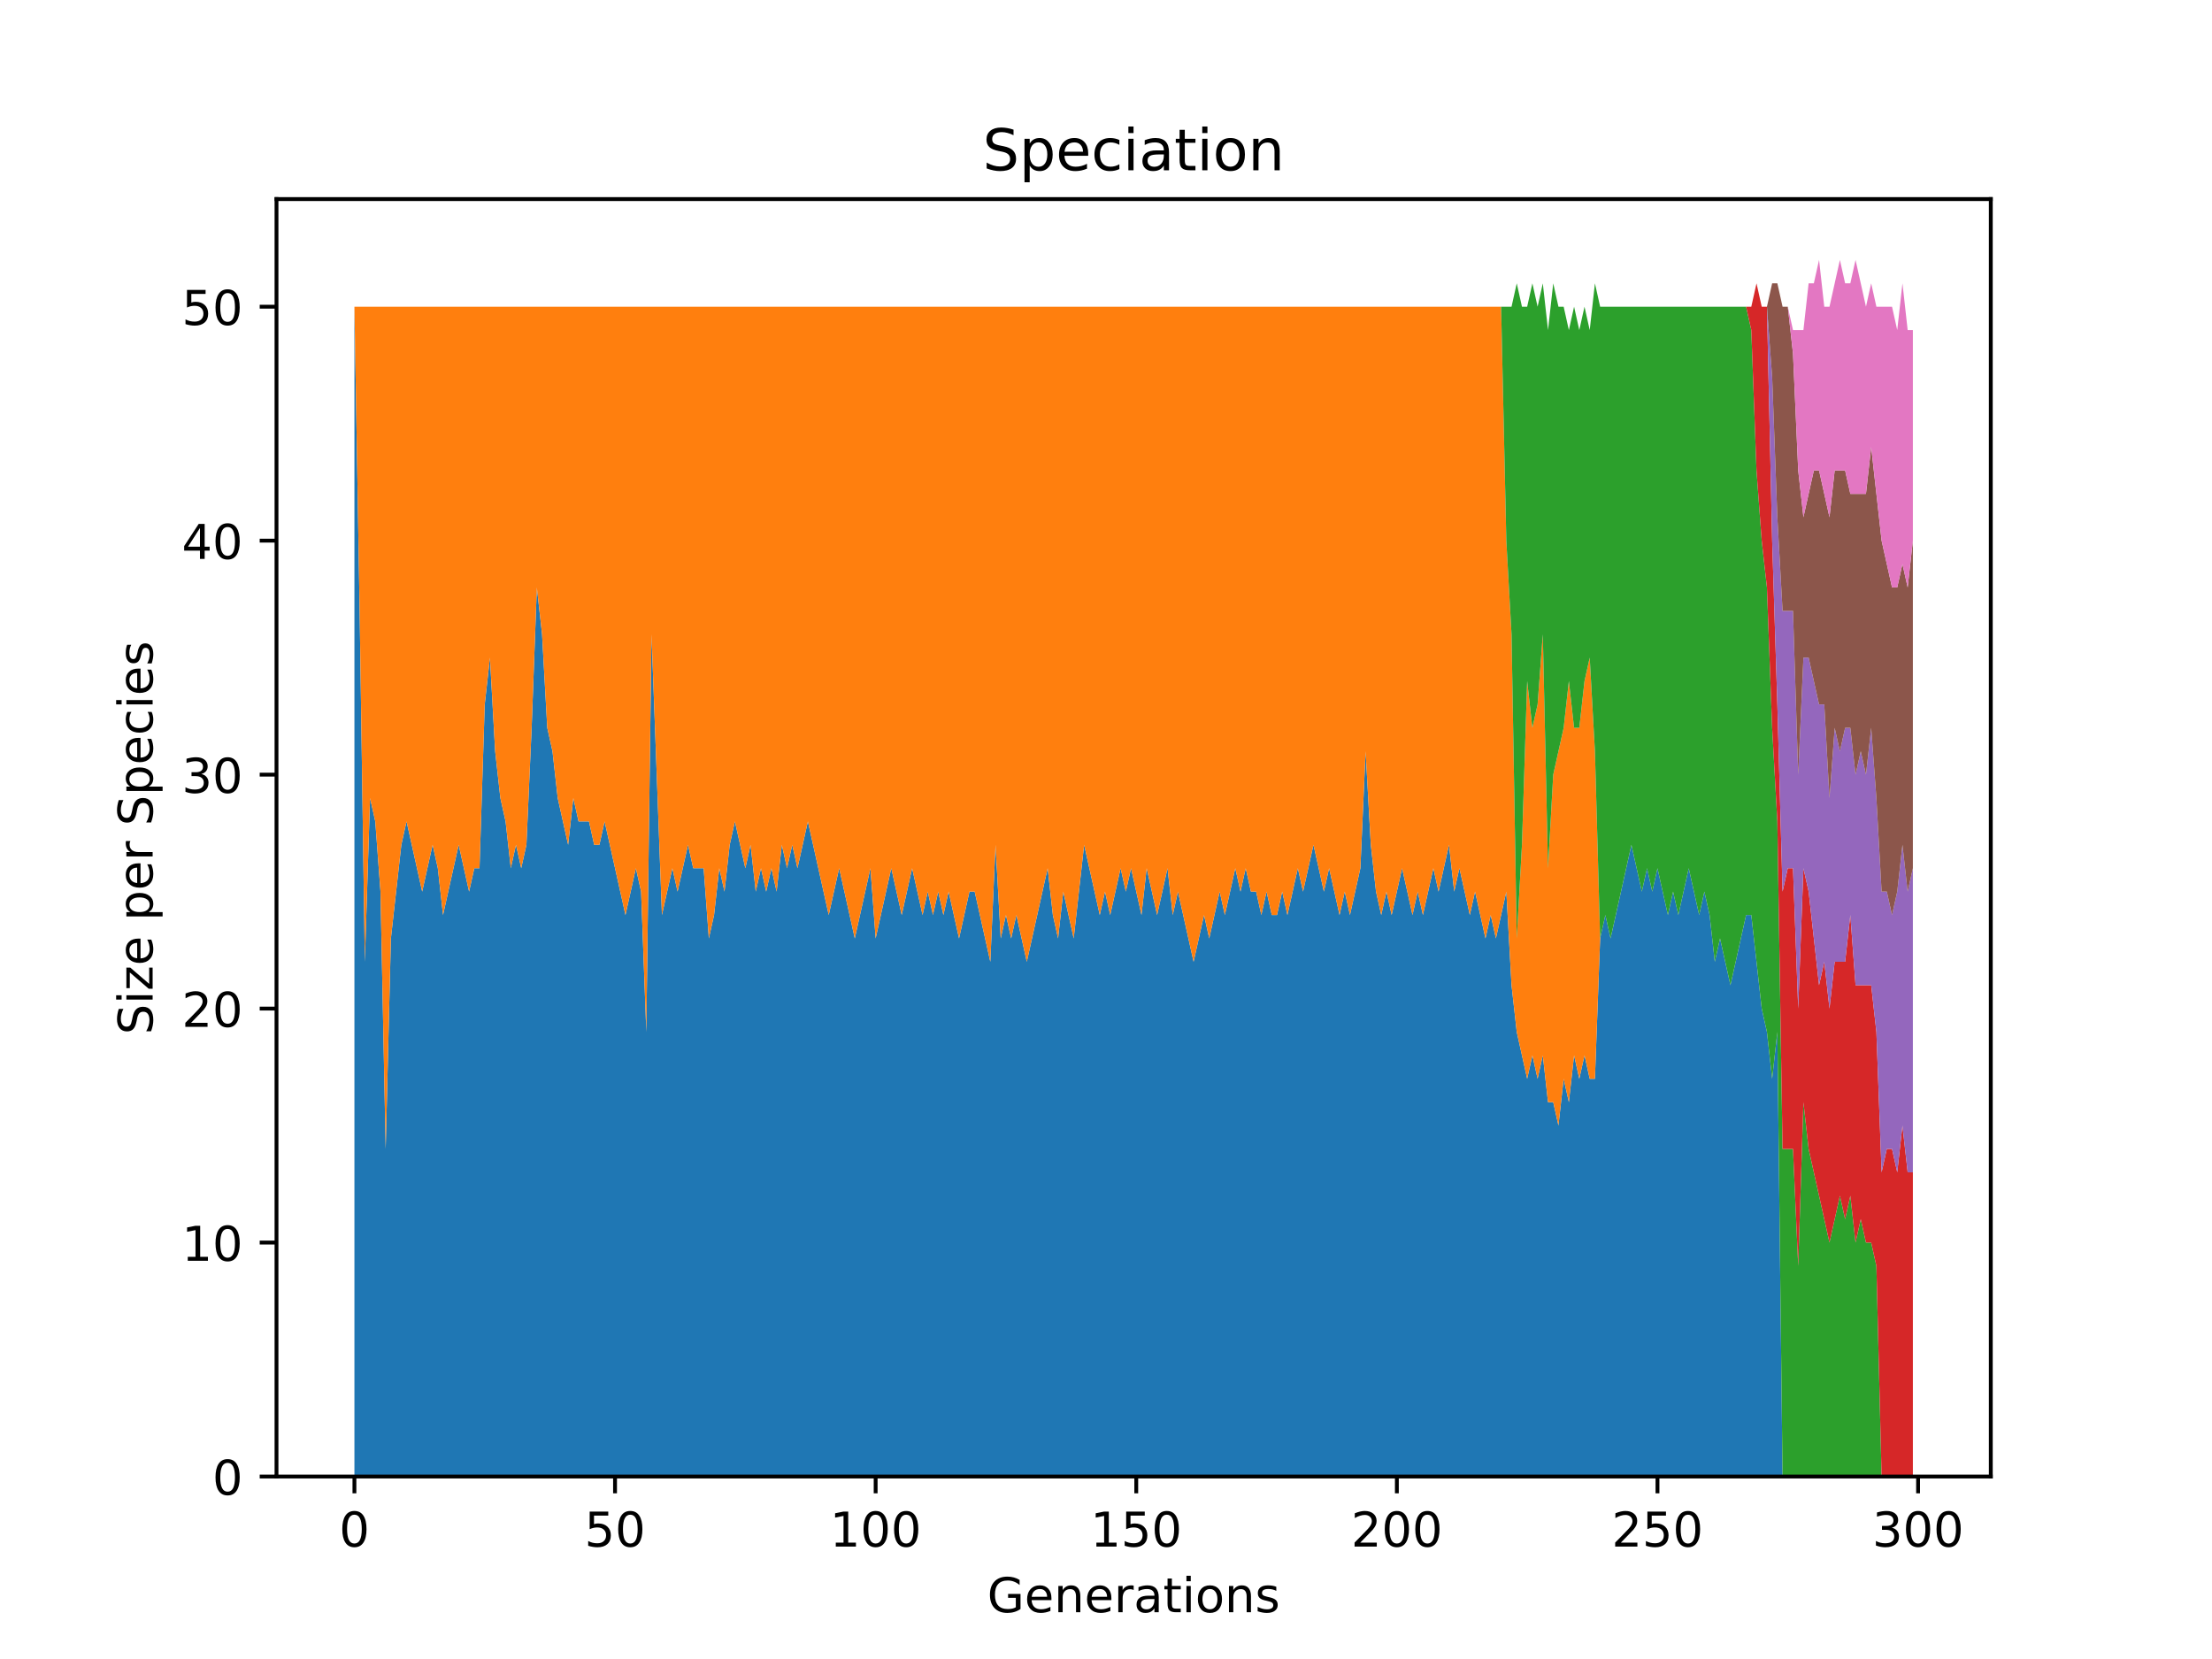 <?xml version="1.0" encoding="utf-8" standalone="no"?>
<!DOCTYPE svg PUBLIC "-//W3C//DTD SVG 1.1//EN"
  "http://www.w3.org/Graphics/SVG/1.1/DTD/svg11.dtd">
<!-- Created with matplotlib (https://matplotlib.org/) -->
<svg height="345.6pt" version="1.1" viewBox="0 0 460.8 345.6" width="460.8pt" xmlns="http://www.w3.org/2000/svg" xmlns:xlink="http://www.w3.org/1999/xlink">
 <defs>
  <style type="text/css">
*{stroke-linecap:butt;stroke-linejoin:round;}
  </style>
 </defs>
 <g id="figure_1">
  <g id="patch_1">
   <path d="M 0 345.6 
L 460.8 345.6 
L 460.8 0 
L 0 0 
z
" style="fill:#ffffff;"/>
  </g>
  <g id="axes_1">
   <g id="patch_2">
    <path d="M 57.6 307.584 
L 414.72 307.584 
L 414.72 41.472 
L 57.6 41.472 
z
" style="fill:#ffffff;"/>
   </g>
   <g id="PolyCollection_1">
    <path clip-path="url(#p8ba2baa057)" d="M 73.833 63.892 
L 73.833 307.584 
L 74.919 307.584 
L 76.004 307.584 
L 77.09 307.584 
L 78.176 307.584 
L 79.262 307.584 
L 80.348 307.584 
L 81.433 307.584 
L 82.519 307.584 
L 83.605 307.584 
L 84.691 307.584 
L 85.777 307.584 
L 86.862 307.584 
L 87.948 307.584 
L 89.034 307.584 
L 90.12 307.584 
L 91.206 307.584 
L 92.291 307.584 
L 93.377 307.584 
L 94.463 307.584 
L 95.549 307.584 
L 96.635 307.584 
L 97.72 307.584 
L 98.806 307.584 
L 99.892 307.584 
L 100.978 307.584 
L 102.064 307.584 
L 103.149 307.584 
L 104.235 307.584 
L 105.321 307.584 
L 106.407 307.584 
L 107.493 307.584 
L 108.578 307.584 
L 109.664 307.584 
L 110.75 307.584 
L 111.836 307.584 
L 112.922 307.584 
L 114.007 307.584 
L 115.093 307.584 
L 116.179 307.584 
L 117.265 307.584 
L 118.351 307.584 
L 119.436 307.584 
L 120.522 307.584 
L 121.608 307.584 
L 122.694 307.584 
L 123.78 307.584 
L 124.865 307.584 
L 125.951 307.584 
L 127.037 307.584 
L 128.123 307.584 
L 129.209 307.584 
L 130.294 307.584 
L 131.38 307.584 
L 132.466 307.584 
L 133.552 307.584 
L 134.638 307.584 
L 135.723 307.584 
L 136.809 307.584 
L 137.895 307.584 
L 138.981 307.584 
L 140.067 307.584 
L 141.152 307.584 
L 142.238 307.584 
L 143.324 307.584 
L 144.41 307.584 
L 145.496 307.584 
L 146.581 307.584 
L 147.667 307.584 
L 148.753 307.584 
L 149.839 307.584 
L 150.925 307.584 
L 152.01 307.584 
L 153.096 307.584 
L 154.182 307.584 
L 155.268 307.584 
L 156.354 307.584 
L 157.439 307.584 
L 158.525 307.584 
L 159.611 307.584 
L 160.697 307.584 
L 161.783 307.584 
L 162.868 307.584 
L 163.954 307.584 
L 165.04 307.584 
L 166.126 307.584 
L 167.212 307.584 
L 168.297 307.584 
L 169.383 307.584 
L 170.469 307.584 
L 171.555 307.584 
L 172.641 307.584 
L 173.726 307.584 
L 174.812 307.584 
L 175.898 307.584 
L 176.984 307.584 
L 178.07 307.584 
L 179.155 307.584 
L 180.241 307.584 
L 181.327 307.584 
L 182.413 307.584 
L 183.499 307.584 
L 184.584 307.584 
L 185.67 307.584 
L 186.756 307.584 
L 187.842 307.584 
L 188.928 307.584 
L 190.013 307.584 
L 191.099 307.584 
L 192.185 307.584 
L 193.271 307.584 
L 194.357 307.584 
L 195.442 307.584 
L 196.528 307.584 
L 197.614 307.584 
L 198.7 307.584 
L 199.786 307.584 
L 200.871 307.584 
L 201.957 307.584 
L 203.043 307.584 
L 204.129 307.584 
L 205.215 307.584 
L 206.3 307.584 
L 207.386 307.584 
L 208.472 307.584 
L 209.558 307.584 
L 210.644 307.584 
L 211.729 307.584 
L 212.815 307.584 
L 213.901 307.584 
L 214.987 307.584 
L 216.073 307.584 
L 217.158 307.584 
L 218.244 307.584 
L 219.33 307.584 
L 220.416 307.584 
L 221.502 307.584 
L 222.587 307.584 
L 223.673 307.584 
L 224.759 307.584 
L 225.845 307.584 
L 226.931 307.584 
L 228.016 307.584 
L 229.102 307.584 
L 230.188 307.584 
L 231.274 307.584 
L 232.36 307.584 
L 233.445 307.584 
L 234.531 307.584 
L 235.617 307.584 
L 236.703 307.584 
L 237.789 307.584 
L 238.875 307.584 
L 239.96 307.584 
L 241.046 307.584 
L 242.132 307.584 
L 243.218 307.584 
L 244.304 307.584 
L 245.389 307.584 
L 246.475 307.584 
L 247.561 307.584 
L 248.647 307.584 
L 249.733 307.584 
L 250.818 307.584 
L 251.904 307.584 
L 252.99 307.584 
L 254.076 307.584 
L 255.162 307.584 
L 256.247 307.584 
L 257.333 307.584 
L 258.419 307.584 
L 259.505 307.584 
L 260.591 307.584 
L 261.676 307.584 
L 262.762 307.584 
L 263.848 307.584 
L 264.934 307.584 
L 266.02 307.584 
L 267.105 307.584 
L 268.191 307.584 
L 269.277 307.584 
L 270.363 307.584 
L 271.449 307.584 
L 272.534 307.584 
L 273.62 307.584 
L 274.706 307.584 
L 275.792 307.584 
L 276.878 307.584 
L 277.963 307.584 
L 279.049 307.584 
L 280.135 307.584 
L 281.221 307.584 
L 282.307 307.584 
L 283.392 307.584 
L 284.478 307.584 
L 285.564 307.584 
L 286.65 307.584 
L 287.736 307.584 
L 288.821 307.584 
L 289.907 307.584 
L 290.993 307.584 
L 292.079 307.584 
L 293.165 307.584 
L 294.25 307.584 
L 295.336 307.584 
L 296.422 307.584 
L 297.508 307.584 
L 298.594 307.584 
L 299.679 307.584 
L 300.765 307.584 
L 301.851 307.584 
L 302.937 307.584 
L 304.023 307.584 
L 305.108 307.584 
L 306.194 307.584 
L 307.28 307.584 
L 308.366 307.584 
L 309.452 307.584 
L 310.537 307.584 
L 311.623 307.584 
L 312.709 307.584 
L 313.795 307.584 
L 314.881 307.584 
L 315.966 307.584 
L 317.052 307.584 
L 318.138 307.584 
L 319.224 307.584 
L 320.31 307.584 
L 321.395 307.584 
L 322.481 307.584 
L 323.567 307.584 
L 324.653 307.584 
L 325.739 307.584 
L 326.824 307.584 
L 327.91 307.584 
L 328.996 307.584 
L 330.082 307.584 
L 331.168 307.584 
L 332.253 307.584 
L 333.339 307.584 
L 334.425 307.584 
L 335.511 307.584 
L 336.597 307.584 
L 337.682 307.584 
L 338.768 307.584 
L 339.854 307.584 
L 340.94 307.584 
L 342.026 307.584 
L 343.111 307.584 
L 344.197 307.584 
L 345.283 307.584 
L 346.369 307.584 
L 347.455 307.584 
L 348.54 307.584 
L 349.626 307.584 
L 350.712 307.584 
L 351.798 307.584 
L 352.884 307.584 
L 353.969 307.584 
L 355.055 307.584 
L 356.141 307.584 
L 357.227 307.584 
L 358.313 307.584 
L 359.398 307.584 
L 360.484 307.584 
L 361.57 307.584 
L 362.656 307.584 
L 363.742 307.584 
L 364.827 307.584 
L 365.913 307.584 
L 366.999 307.584 
L 368.085 307.584 
L 369.171 307.584 
L 370.256 307.584 
L 371.342 307.584 
L 372.428 307.584 
L 373.514 307.584 
L 374.6 307.584 
L 375.685 307.584 
L 376.771 307.584 
L 377.857 307.584 
L 378.943 307.584 
L 380.029 307.584 
L 381.114 307.584 
L 382.2 307.584 
L 383.286 307.584 
L 384.372 307.584 
L 385.458 307.584 
L 386.543 307.584 
L 387.629 307.584 
L 388.715 307.584 
L 389.801 307.584 
L 390.887 307.584 
L 391.972 307.584 
L 393.058 307.584 
L 394.144 307.584 
L 395.23 307.584 
L 396.316 307.584 
L 397.401 307.584 
L 398.487 307.584 
L 398.487 307.584 
L 398.487 307.584 
L 397.401 307.584 
L 396.316 307.584 
L 395.23 307.584 
L 394.144 307.584 
L 393.058 307.584 
L 391.972 307.584 
L 390.887 307.584 
L 389.801 307.584 
L 388.715 307.584 
L 387.629 307.584 
L 386.543 307.584 
L 385.458 307.584 
L 384.372 307.584 
L 383.286 307.584 
L 382.2 307.584 
L 381.114 307.584 
L 380.029 307.584 
L 378.943 307.584 
L 377.857 307.584 
L 376.771 307.584 
L 375.685 307.584 
L 374.6 307.584 
L 373.514 307.584 
L 372.428 307.584 
L 371.342 307.584 
L 370.256 214.981 
L 369.171 224.729 
L 368.085 214.981 
L 366.999 210.107 
L 365.913 200.359 
L 364.827 190.612 
L 363.742 190.612 
L 362.656 195.486 
L 361.57 200.359 
L 360.484 205.233 
L 359.398 200.359 
L 358.313 195.486 
L 357.227 200.359 
L 356.141 190.612 
L 355.055 185.738 
L 353.969 190.612 
L 352.884 185.738 
L 351.798 180.864 
L 350.712 185.738 
L 349.626 190.612 
L 348.54 185.738 
L 347.455 190.612 
L 346.369 185.738 
L 345.283 180.864 
L 344.197 185.738 
L 343.111 180.864 
L 342.026 185.738 
L 340.94 180.864 
L 339.854 175.99 
L 338.768 180.864 
L 337.682 185.738 
L 336.597 190.612 
L 335.511 195.486 
L 334.425 190.612 
L 333.339 195.486 
L 332.253 224.729 
L 331.168 224.729 
L 330.082 219.855 
L 328.996 224.729 
L 327.91 219.855 
L 326.824 229.602 
L 325.739 224.729 
L 324.653 234.476 
L 323.567 229.602 
L 322.481 229.602 
L 321.395 219.855 
L 320.31 224.729 
L 319.224 219.855 
L 318.138 224.729 
L 317.052 219.855 
L 315.966 214.981 
L 314.881 205.233 
L 313.795 185.738 
L 312.709 190.612 
L 311.623 195.486 
L 310.537 190.612 
L 309.452 195.486 
L 308.366 190.612 
L 307.28 185.738 
L 306.194 190.612 
L 305.108 185.738 
L 304.023 180.864 
L 302.937 185.738 
L 301.851 175.99 
L 300.765 180.864 
L 299.679 185.738 
L 298.594 180.864 
L 297.508 185.738 
L 296.422 190.612 
L 295.336 185.738 
L 294.25 190.612 
L 293.165 185.738 
L 292.079 180.864 
L 290.993 185.738 
L 289.907 190.612 
L 288.821 185.738 
L 287.736 190.612 
L 286.65 185.738 
L 285.564 175.99 
L 284.478 156.495 
L 283.392 180.864 
L 282.307 185.738 
L 281.221 190.612 
L 280.135 185.738 
L 279.049 190.612 
L 277.963 185.738 
L 276.878 180.864 
L 275.792 185.738 
L 274.706 180.864 
L 273.62 175.99 
L 272.534 180.864 
L 271.449 185.738 
L 270.363 180.864 
L 269.277 185.738 
L 268.191 190.612 
L 267.105 185.738 
L 266.02 190.612 
L 264.934 190.612 
L 263.848 185.738 
L 262.762 190.612 
L 261.676 185.738 
L 260.591 185.738 
L 259.505 180.864 
L 258.419 185.738 
L 257.333 180.864 
L 256.247 185.738 
L 255.162 190.612 
L 254.076 185.738 
L 252.99 190.612 
L 251.904 195.486 
L 250.818 190.612 
L 249.733 195.486 
L 248.647 200.359 
L 247.561 195.486 
L 246.475 190.612 
L 245.389 185.738 
L 244.304 190.612 
L 243.218 180.864 
L 242.132 185.738 
L 241.046 190.612 
L 239.96 185.738 
L 238.875 180.864 
L 237.789 190.612 
L 236.703 185.738 
L 235.617 180.864 
L 234.531 185.738 
L 233.445 180.864 
L 232.36 185.738 
L 231.274 190.612 
L 230.188 185.738 
L 229.102 190.612 
L 228.016 185.738 
L 226.931 180.864 
L 225.845 175.99 
L 224.759 185.738 
L 223.673 195.486 
L 222.587 190.612 
L 221.502 185.738 
L 220.416 195.486 
L 219.33 190.612 
L 218.244 180.864 
L 217.158 185.738 
L 216.073 190.612 
L 214.987 195.486 
L 213.901 200.359 
L 212.815 195.486 
L 211.729 190.612 
L 210.644 195.486 
L 209.558 190.612 
L 208.472 195.486 
L 207.386 175.99 
L 206.3 200.359 
L 205.215 195.486 
L 204.129 190.612 
L 203.043 185.738 
L 201.957 185.738 
L 200.871 190.612 
L 199.786 195.486 
L 198.7 190.612 
L 197.614 185.738 
L 196.528 190.612 
L 195.442 185.738 
L 194.357 190.612 
L 193.271 185.738 
L 192.185 190.612 
L 191.099 185.738 
L 190.013 180.864 
L 188.928 185.738 
L 187.842 190.612 
L 186.756 185.738 
L 185.67 180.864 
L 184.584 185.738 
L 183.499 190.612 
L 182.413 195.486 
L 181.327 180.864 
L 180.241 185.738 
L 179.155 190.612 
L 178.07 195.486 
L 176.984 190.612 
L 175.898 185.738 
L 174.812 180.864 
L 173.726 185.738 
L 172.641 190.612 
L 171.555 185.738 
L 170.469 180.864 
L 169.383 175.99 
L 168.297 171.116 
L 167.212 175.99 
L 166.126 180.864 
L 165.04 175.99 
L 163.954 180.864 
L 162.868 175.99 
L 161.783 185.738 
L 160.697 180.864 
L 159.611 185.738 
L 158.525 180.864 
L 157.439 185.738 
L 156.354 175.99 
L 155.268 180.864 
L 154.182 175.99 
L 153.096 171.116 
L 152.01 175.99 
L 150.925 185.738 
L 149.839 180.864 
L 148.753 190.612 
L 147.667 195.486 
L 146.581 180.864 
L 145.496 180.864 
L 144.41 180.864 
L 143.324 175.99 
L 142.238 180.864 
L 141.152 185.738 
L 140.067 180.864 
L 138.981 185.738 
L 137.895 190.612 
L 136.809 161.369 
L 135.723 132.126 
L 134.638 214.981 
L 133.552 185.738 
L 132.466 180.864 
L 131.38 185.738 
L 130.294 190.612 
L 129.209 185.738 
L 128.123 180.864 
L 127.037 175.99 
L 125.951 171.116 
L 124.865 175.99 
L 123.78 175.99 
L 122.694 171.116 
L 121.608 171.116 
L 120.522 171.116 
L 119.436 166.242 
L 118.351 175.99 
L 117.265 171.116 
L 116.179 166.242 
L 115.093 156.495 
L 114.007 151.621 
L 112.922 132.126 
L 111.836 122.378 
L 110.75 151.621 
L 109.664 175.99 
L 108.578 180.864 
L 107.493 175.99 
L 106.407 180.864 
L 105.321 171.116 
L 104.235 166.242 
L 103.149 156.495 
L 102.064 136.999 
L 100.978 146.747 
L 99.892 180.864 
L 98.806 180.864 
L 97.72 185.738 
L 96.635 180.864 
L 95.549 175.99 
L 94.463 180.864 
L 93.377 185.738 
L 92.291 190.612 
L 91.206 180.864 
L 90.12 175.99 
L 89.034 180.864 
L 87.948 185.738 
L 86.862 180.864 
L 85.777 175.99 
L 84.691 171.116 
L 83.605 175.99 
L 82.519 185.738 
L 81.433 195.486 
L 80.348 239.35 
L 79.262 185.738 
L 78.176 171.116 
L 77.09 166.242 
L 76.004 200.359 
L 74.919 127.252 
L 73.833 63.892 
z
" style="fill:#1f77b4;"/>
   </g>
   <g id="PolyCollection_2">
    <path clip-path="url(#p8ba2baa057)" d="M 73.833 63.892 
L 73.833 63.892 
L 74.919 127.252 
L 76.004 200.359 
L 77.09 166.242 
L 78.176 171.116 
L 79.262 185.738 
L 80.348 239.35 
L 81.433 195.486 
L 82.519 185.738 
L 83.605 175.99 
L 84.691 171.116 
L 85.777 175.99 
L 86.862 180.864 
L 87.948 185.738 
L 89.034 180.864 
L 90.12 175.99 
L 91.206 180.864 
L 92.291 190.612 
L 93.377 185.738 
L 94.463 180.864 
L 95.549 175.99 
L 96.635 180.864 
L 97.72 185.738 
L 98.806 180.864 
L 99.892 180.864 
L 100.978 146.747 
L 102.064 136.999 
L 103.149 156.495 
L 104.235 166.242 
L 105.321 171.116 
L 106.407 180.864 
L 107.493 175.99 
L 108.578 180.864 
L 109.664 175.99 
L 110.75 151.621 
L 111.836 122.378 
L 112.922 132.126 
L 114.007 151.621 
L 115.093 156.495 
L 116.179 166.242 
L 117.265 171.116 
L 118.351 175.99 
L 119.436 166.242 
L 120.522 171.116 
L 121.608 171.116 
L 122.694 171.116 
L 123.78 175.99 
L 124.865 175.99 
L 125.951 171.116 
L 127.037 175.99 
L 128.123 180.864 
L 129.209 185.738 
L 130.294 190.612 
L 131.38 185.738 
L 132.466 180.864 
L 133.552 185.738 
L 134.638 214.981 
L 135.723 132.126 
L 136.809 161.369 
L 137.895 190.612 
L 138.981 185.738 
L 140.067 180.864 
L 141.152 185.738 
L 142.238 180.864 
L 143.324 175.99 
L 144.41 180.864 
L 145.496 180.864 
L 146.581 180.864 
L 147.667 195.486 
L 148.753 190.612 
L 149.839 180.864 
L 150.925 185.738 
L 152.01 175.99 
L 153.096 171.116 
L 154.182 175.99 
L 155.268 180.864 
L 156.354 175.99 
L 157.439 185.738 
L 158.525 180.864 
L 159.611 185.738 
L 160.697 180.864 
L 161.783 185.738 
L 162.868 175.99 
L 163.954 180.864 
L 165.04 175.99 
L 166.126 180.864 
L 167.212 175.99 
L 168.297 171.116 
L 169.383 175.99 
L 170.469 180.864 
L 171.555 185.738 
L 172.641 190.612 
L 173.726 185.738 
L 174.812 180.864 
L 175.898 185.738 
L 176.984 190.612 
L 178.07 195.486 
L 179.155 190.612 
L 180.241 185.738 
L 181.327 180.864 
L 182.413 195.486 
L 183.499 190.612 
L 184.584 185.738 
L 185.67 180.864 
L 186.756 185.738 
L 187.842 190.612 
L 188.928 185.738 
L 190.013 180.864 
L 191.099 185.738 
L 192.185 190.612 
L 193.271 185.738 
L 194.357 190.612 
L 195.442 185.738 
L 196.528 190.612 
L 197.614 185.738 
L 198.7 190.612 
L 199.786 195.486 
L 200.871 190.612 
L 201.957 185.738 
L 203.043 185.738 
L 204.129 190.612 
L 205.215 195.486 
L 206.3 200.359 
L 207.386 175.99 
L 208.472 195.486 
L 209.558 190.612 
L 210.644 195.486 
L 211.729 190.612 
L 212.815 195.486 
L 213.901 200.359 
L 214.987 195.486 
L 216.073 190.612 
L 217.158 185.738 
L 218.244 180.864 
L 219.33 190.612 
L 220.416 195.486 
L 221.502 185.738 
L 222.587 190.612 
L 223.673 195.486 
L 224.759 185.738 
L 225.845 175.99 
L 226.931 180.864 
L 228.016 185.738 
L 229.102 190.612 
L 230.188 185.738 
L 231.274 190.612 
L 232.36 185.738 
L 233.445 180.864 
L 234.531 185.738 
L 235.617 180.864 
L 236.703 185.738 
L 237.789 190.612 
L 238.875 180.864 
L 239.96 185.738 
L 241.046 190.612 
L 242.132 185.738 
L 243.218 180.864 
L 244.304 190.612 
L 245.389 185.738 
L 246.475 190.612 
L 247.561 195.486 
L 248.647 200.359 
L 249.733 195.486 
L 250.818 190.612 
L 251.904 195.486 
L 252.99 190.612 
L 254.076 185.738 
L 255.162 190.612 
L 256.247 185.738 
L 257.333 180.864 
L 258.419 185.738 
L 259.505 180.864 
L 260.591 185.738 
L 261.676 185.738 
L 262.762 190.612 
L 263.848 185.738 
L 264.934 190.612 
L 266.02 190.612 
L 267.105 185.738 
L 268.191 190.612 
L 269.277 185.738 
L 270.363 180.864 
L 271.449 185.738 
L 272.534 180.864 
L 273.62 175.99 
L 274.706 180.864 
L 275.792 185.738 
L 276.878 180.864 
L 277.963 185.738 
L 279.049 190.612 
L 280.135 185.738 
L 281.221 190.612 
L 282.307 185.738 
L 283.392 180.864 
L 284.478 156.495 
L 285.564 175.99 
L 286.65 185.738 
L 287.736 190.612 
L 288.821 185.738 
L 289.907 190.612 
L 290.993 185.738 
L 292.079 180.864 
L 293.165 185.738 
L 294.25 190.612 
L 295.336 185.738 
L 296.422 190.612 
L 297.508 185.738 
L 298.594 180.864 
L 299.679 185.738 
L 300.765 180.864 
L 301.851 175.99 
L 302.937 185.738 
L 304.023 180.864 
L 305.108 185.738 
L 306.194 190.612 
L 307.28 185.738 
L 308.366 190.612 
L 309.452 195.486 
L 310.537 190.612 
L 311.623 195.486 
L 312.709 190.612 
L 313.795 185.738 
L 314.881 205.233 
L 315.966 214.981 
L 317.052 219.855 
L 318.138 224.729 
L 319.224 219.855 
L 320.31 224.729 
L 321.395 219.855 
L 322.481 229.602 
L 323.567 229.602 
L 324.653 234.476 
L 325.739 224.729 
L 326.824 229.602 
L 327.91 219.855 
L 328.996 224.729 
L 330.082 219.855 
L 331.168 224.729 
L 332.253 224.729 
L 333.339 195.486 
L 334.425 190.612 
L 335.511 195.486 
L 336.597 190.612 
L 337.682 185.738 
L 338.768 180.864 
L 339.854 175.99 
L 340.94 180.864 
L 342.026 185.738 
L 343.111 180.864 
L 344.197 185.738 
L 345.283 180.864 
L 346.369 185.738 
L 347.455 190.612 
L 348.54 185.738 
L 349.626 190.612 
L 350.712 185.738 
L 351.798 180.864 
L 352.884 185.738 
L 353.969 190.612 
L 355.055 185.738 
L 356.141 190.612 
L 357.227 200.359 
L 358.313 195.486 
L 359.398 200.359 
L 360.484 205.233 
L 361.57 200.359 
L 362.656 195.486 
L 363.742 190.612 
L 364.827 190.612 
L 365.913 200.359 
L 366.999 210.107 
L 368.085 214.981 
L 369.171 224.729 
L 370.256 214.981 
L 371.342 307.584 
L 372.428 307.584 
L 373.514 307.584 
L 374.6 307.584 
L 375.685 307.584 
L 376.771 307.584 
L 377.857 307.584 
L 378.943 307.584 
L 380.029 307.584 
L 381.114 307.584 
L 382.2 307.584 
L 383.286 307.584 
L 384.372 307.584 
L 385.458 307.584 
L 386.543 307.584 
L 387.629 307.584 
L 388.715 307.584 
L 389.801 307.584 
L 390.887 307.584 
L 391.972 307.584 
L 393.058 307.584 
L 394.144 307.584 
L 395.23 307.584 
L 396.316 307.584 
L 397.401 307.584 
L 398.487 307.584 
L 398.487 307.584 
L 398.487 307.584 
L 397.401 307.584 
L 396.316 307.584 
L 395.23 307.584 
L 394.144 307.584 
L 393.058 307.584 
L 391.972 307.584 
L 390.887 307.584 
L 389.801 307.584 
L 388.715 307.584 
L 387.629 307.584 
L 386.543 307.584 
L 385.458 307.584 
L 384.372 307.584 
L 383.286 307.584 
L 382.2 307.584 
L 381.114 307.584 
L 380.029 307.584 
L 378.943 307.584 
L 377.857 307.584 
L 376.771 307.584 
L 375.685 307.584 
L 374.6 307.584 
L 373.514 307.584 
L 372.428 307.584 
L 371.342 307.584 
L 370.256 214.981 
L 369.171 224.729 
L 368.085 214.981 
L 366.999 210.107 
L 365.913 200.359 
L 364.827 190.612 
L 363.742 190.612 
L 362.656 195.486 
L 361.57 200.359 
L 360.484 205.233 
L 359.398 200.359 
L 358.313 195.486 
L 357.227 200.359 
L 356.141 190.612 
L 355.055 185.738 
L 353.969 190.612 
L 352.884 185.738 
L 351.798 180.864 
L 350.712 185.738 
L 349.626 190.612 
L 348.54 185.738 
L 347.455 190.612 
L 346.369 185.738 
L 345.283 180.864 
L 344.197 185.738 
L 343.111 180.864 
L 342.026 185.738 
L 340.94 180.864 
L 339.854 175.99 
L 338.768 180.864 
L 337.682 185.738 
L 336.597 190.612 
L 335.511 195.486 
L 334.425 190.612 
L 333.339 195.486 
L 332.253 156.495 
L 331.168 136.999 
L 330.082 141.873 
L 328.996 151.621 
L 327.91 151.621 
L 326.824 141.873 
L 325.739 151.621 
L 324.653 156.495 
L 323.567 161.369 
L 322.481 180.864 
L 321.395 132.126 
L 320.31 146.747 
L 319.224 151.621 
L 318.138 141.873 
L 317.052 175.99 
L 315.966 195.486 
L 314.881 132.126 
L 313.795 112.63 
L 312.709 63.892 
L 311.623 63.892 
L 310.537 63.892 
L 309.452 63.892 
L 308.366 63.892 
L 307.28 63.892 
L 306.194 63.892 
L 305.108 63.892 
L 304.023 63.892 
L 302.937 63.892 
L 301.851 63.892 
L 300.765 63.892 
L 299.679 63.892 
L 298.594 63.892 
L 297.508 63.892 
L 296.422 63.892 
L 295.336 63.892 
L 294.25 63.892 
L 293.165 63.892 
L 292.079 63.892 
L 290.993 63.892 
L 289.907 63.892 
L 288.821 63.892 
L 287.736 63.892 
L 286.65 63.892 
L 285.564 63.892 
L 284.478 63.892 
L 283.392 63.892 
L 282.307 63.892 
L 281.221 63.892 
L 280.135 63.892 
L 279.049 63.892 
L 277.963 63.892 
L 276.878 63.892 
L 275.792 63.892 
L 274.706 63.892 
L 273.62 63.892 
L 272.534 63.892 
L 271.449 63.892 
L 270.363 63.892 
L 269.277 63.892 
L 268.191 63.892 
L 267.105 63.892 
L 266.02 63.892 
L 264.934 63.892 
L 263.848 63.892 
L 262.762 63.892 
L 261.676 63.892 
L 260.591 63.892 
L 259.505 63.892 
L 258.419 63.892 
L 257.333 63.892 
L 256.247 63.892 
L 255.162 63.892 
L 254.076 63.892 
L 252.99 63.892 
L 251.904 63.892 
L 250.818 63.892 
L 249.733 63.892 
L 248.647 63.892 
L 247.561 63.892 
L 246.475 63.892 
L 245.389 63.892 
L 244.304 63.892 
L 243.218 63.892 
L 242.132 63.892 
L 241.046 63.892 
L 239.96 63.892 
L 238.875 63.892 
L 237.789 63.892 
L 236.703 63.892 
L 235.617 63.892 
L 234.531 63.892 
L 233.445 63.892 
L 232.36 63.892 
L 231.274 63.892 
L 230.188 63.892 
L 229.102 63.892 
L 228.016 63.892 
L 226.931 63.892 
L 225.845 63.892 
L 224.759 63.892 
L 223.673 63.892 
L 222.587 63.892 
L 221.502 63.892 
L 220.416 63.892 
L 219.33 63.892 
L 218.244 63.892 
L 217.158 63.892 
L 216.073 63.892 
L 214.987 63.892 
L 213.901 63.892 
L 212.815 63.892 
L 211.729 63.892 
L 210.644 63.892 
L 209.558 63.892 
L 208.472 63.892 
L 207.386 63.892 
L 206.3 63.892 
L 205.215 63.892 
L 204.129 63.892 
L 203.043 63.892 
L 201.957 63.892 
L 200.871 63.892 
L 199.786 63.892 
L 198.7 63.892 
L 197.614 63.892 
L 196.528 63.892 
L 195.442 63.892 
L 194.357 63.892 
L 193.271 63.892 
L 192.185 63.892 
L 191.099 63.892 
L 190.013 63.892 
L 188.928 63.892 
L 187.842 63.892 
L 186.756 63.892 
L 185.67 63.892 
L 184.584 63.892 
L 183.499 63.892 
L 182.413 63.892 
L 181.327 63.892 
L 180.241 63.892 
L 179.155 63.892 
L 178.07 63.892 
L 176.984 63.892 
L 175.898 63.892 
L 174.812 63.892 
L 173.726 63.892 
L 172.641 63.892 
L 171.555 63.892 
L 170.469 63.892 
L 169.383 63.892 
L 168.297 63.892 
L 167.212 63.892 
L 166.126 63.892 
L 165.04 63.892 
L 163.954 63.892 
L 162.868 63.892 
L 161.783 63.892 
L 160.697 63.892 
L 159.611 63.892 
L 158.525 63.892 
L 157.439 63.892 
L 156.354 63.892 
L 155.268 63.892 
L 154.182 63.892 
L 153.096 63.892 
L 152.01 63.892 
L 150.925 63.892 
L 149.839 63.892 
L 148.753 63.892 
L 147.667 63.892 
L 146.581 63.892 
L 145.496 63.892 
L 144.41 63.892 
L 143.324 63.892 
L 142.238 63.892 
L 141.152 63.892 
L 140.067 63.892 
L 138.981 63.892 
L 137.895 63.892 
L 136.809 63.892 
L 135.723 63.892 
L 134.638 63.892 
L 133.552 63.892 
L 132.466 63.892 
L 131.38 63.892 
L 130.294 63.892 
L 129.209 63.892 
L 128.123 63.892 
L 127.037 63.892 
L 125.951 63.892 
L 124.865 63.892 
L 123.78 63.892 
L 122.694 63.892 
L 121.608 63.892 
L 120.522 63.892 
L 119.436 63.892 
L 118.351 63.892 
L 117.265 63.892 
L 116.179 63.892 
L 115.093 63.892 
L 114.007 63.892 
L 112.922 63.892 
L 111.836 63.892 
L 110.75 63.892 
L 109.664 63.892 
L 108.578 63.892 
L 107.493 63.892 
L 106.407 63.892 
L 105.321 63.892 
L 104.235 63.892 
L 103.149 63.892 
L 102.064 63.892 
L 100.978 63.892 
L 99.892 63.892 
L 98.806 63.892 
L 97.72 63.892 
L 96.635 63.892 
L 95.549 63.892 
L 94.463 63.892 
L 93.377 63.892 
L 92.291 63.892 
L 91.206 63.892 
L 90.12 63.892 
L 89.034 63.892 
L 87.948 63.892 
L 86.862 63.892 
L 85.777 63.892 
L 84.691 63.892 
L 83.605 63.892 
L 82.519 63.892 
L 81.433 63.892 
L 80.348 63.892 
L 79.262 63.892 
L 78.176 63.892 
L 77.09 63.892 
L 76.004 63.892 
L 74.919 63.892 
L 73.833 63.892 
z
" style="fill:#ff7f0e;"/>
   </g>
   <g id="PolyCollection_3">
    <path clip-path="url(#p8ba2baa057)" d="M 73.833 63.892 
L 73.833 63.892 
L 74.919 63.892 
L 76.004 63.892 
L 77.09 63.892 
L 78.176 63.892 
L 79.262 63.892 
L 80.348 63.892 
L 81.433 63.892 
L 82.519 63.892 
L 83.605 63.892 
L 84.691 63.892 
L 85.777 63.892 
L 86.862 63.892 
L 87.948 63.892 
L 89.034 63.892 
L 90.12 63.892 
L 91.206 63.892 
L 92.291 63.892 
L 93.377 63.892 
L 94.463 63.892 
L 95.549 63.892 
L 96.635 63.892 
L 97.72 63.892 
L 98.806 63.892 
L 99.892 63.892 
L 100.978 63.892 
L 102.064 63.892 
L 103.149 63.892 
L 104.235 63.892 
L 105.321 63.892 
L 106.407 63.892 
L 107.493 63.892 
L 108.578 63.892 
L 109.664 63.892 
L 110.75 63.892 
L 111.836 63.892 
L 112.922 63.892 
L 114.007 63.892 
L 115.093 63.892 
L 116.179 63.892 
L 117.265 63.892 
L 118.351 63.892 
L 119.436 63.892 
L 120.522 63.892 
L 121.608 63.892 
L 122.694 63.892 
L 123.78 63.892 
L 124.865 63.892 
L 125.951 63.892 
L 127.037 63.892 
L 128.123 63.892 
L 129.209 63.892 
L 130.294 63.892 
L 131.38 63.892 
L 132.466 63.892 
L 133.552 63.892 
L 134.638 63.892 
L 135.723 63.892 
L 136.809 63.892 
L 137.895 63.892 
L 138.981 63.892 
L 140.067 63.892 
L 141.152 63.892 
L 142.238 63.892 
L 143.324 63.892 
L 144.41 63.892 
L 145.496 63.892 
L 146.581 63.892 
L 147.667 63.892 
L 148.753 63.892 
L 149.839 63.892 
L 150.925 63.892 
L 152.01 63.892 
L 153.096 63.892 
L 154.182 63.892 
L 155.268 63.892 
L 156.354 63.892 
L 157.439 63.892 
L 158.525 63.892 
L 159.611 63.892 
L 160.697 63.892 
L 161.783 63.892 
L 162.868 63.892 
L 163.954 63.892 
L 165.04 63.892 
L 166.126 63.892 
L 167.212 63.892 
L 168.297 63.892 
L 169.383 63.892 
L 170.469 63.892 
L 171.555 63.892 
L 172.641 63.892 
L 173.726 63.892 
L 174.812 63.892 
L 175.898 63.892 
L 176.984 63.892 
L 178.07 63.892 
L 179.155 63.892 
L 180.241 63.892 
L 181.327 63.892 
L 182.413 63.892 
L 183.499 63.892 
L 184.584 63.892 
L 185.67 63.892 
L 186.756 63.892 
L 187.842 63.892 
L 188.928 63.892 
L 190.013 63.892 
L 191.099 63.892 
L 192.185 63.892 
L 193.271 63.892 
L 194.357 63.892 
L 195.442 63.892 
L 196.528 63.892 
L 197.614 63.892 
L 198.7 63.892 
L 199.786 63.892 
L 200.871 63.892 
L 201.957 63.892 
L 203.043 63.892 
L 204.129 63.892 
L 205.215 63.892 
L 206.3 63.892 
L 207.386 63.892 
L 208.472 63.892 
L 209.558 63.892 
L 210.644 63.892 
L 211.729 63.892 
L 212.815 63.892 
L 213.901 63.892 
L 214.987 63.892 
L 216.073 63.892 
L 217.158 63.892 
L 218.244 63.892 
L 219.33 63.892 
L 220.416 63.892 
L 221.502 63.892 
L 222.587 63.892 
L 223.673 63.892 
L 224.759 63.892 
L 225.845 63.892 
L 226.931 63.892 
L 228.016 63.892 
L 229.102 63.892 
L 230.188 63.892 
L 231.274 63.892 
L 232.36 63.892 
L 233.445 63.892 
L 234.531 63.892 
L 235.617 63.892 
L 236.703 63.892 
L 237.789 63.892 
L 238.875 63.892 
L 239.96 63.892 
L 241.046 63.892 
L 242.132 63.892 
L 243.218 63.892 
L 244.304 63.892 
L 245.389 63.892 
L 246.475 63.892 
L 247.561 63.892 
L 248.647 63.892 
L 249.733 63.892 
L 250.818 63.892 
L 251.904 63.892 
L 252.99 63.892 
L 254.076 63.892 
L 255.162 63.892 
L 256.247 63.892 
L 257.333 63.892 
L 258.419 63.892 
L 259.505 63.892 
L 260.591 63.892 
L 261.676 63.892 
L 262.762 63.892 
L 263.848 63.892 
L 264.934 63.892 
L 266.02 63.892 
L 267.105 63.892 
L 268.191 63.892 
L 269.277 63.892 
L 270.363 63.892 
L 271.449 63.892 
L 272.534 63.892 
L 273.62 63.892 
L 274.706 63.892 
L 275.792 63.892 
L 276.878 63.892 
L 277.963 63.892 
L 279.049 63.892 
L 280.135 63.892 
L 281.221 63.892 
L 282.307 63.892 
L 283.392 63.892 
L 284.478 63.892 
L 285.564 63.892 
L 286.65 63.892 
L 287.736 63.892 
L 288.821 63.892 
L 289.907 63.892 
L 290.993 63.892 
L 292.079 63.892 
L 293.165 63.892 
L 294.25 63.892 
L 295.336 63.892 
L 296.422 63.892 
L 297.508 63.892 
L 298.594 63.892 
L 299.679 63.892 
L 300.765 63.892 
L 301.851 63.892 
L 302.937 63.892 
L 304.023 63.892 
L 305.108 63.892 
L 306.194 63.892 
L 307.28 63.892 
L 308.366 63.892 
L 309.452 63.892 
L 310.537 63.892 
L 311.623 63.892 
L 312.709 63.892 
L 313.795 112.63 
L 314.881 132.126 
L 315.966 195.486 
L 317.052 175.99 
L 318.138 141.873 
L 319.224 151.621 
L 320.31 146.747 
L 321.395 132.126 
L 322.481 180.864 
L 323.567 161.369 
L 324.653 156.495 
L 325.739 151.621 
L 326.824 141.873 
L 327.91 151.621 
L 328.996 151.621 
L 330.082 141.873 
L 331.168 136.999 
L 332.253 156.495 
L 333.339 195.486 
L 334.425 190.612 
L 335.511 195.486 
L 336.597 190.612 
L 337.682 185.738 
L 338.768 180.864 
L 339.854 175.99 
L 340.94 180.864 
L 342.026 185.738 
L 343.111 180.864 
L 344.197 185.738 
L 345.283 180.864 
L 346.369 185.738 
L 347.455 190.612 
L 348.54 185.738 
L 349.626 190.612 
L 350.712 185.738 
L 351.798 180.864 
L 352.884 185.738 
L 353.969 190.612 
L 355.055 185.738 
L 356.141 190.612 
L 357.227 200.359 
L 358.313 195.486 
L 359.398 200.359 
L 360.484 205.233 
L 361.57 200.359 
L 362.656 195.486 
L 363.742 190.612 
L 364.827 190.612 
L 365.913 200.359 
L 366.999 210.107 
L 368.085 214.981 
L 369.171 224.729 
L 370.256 214.981 
L 371.342 307.584 
L 372.428 307.584 
L 373.514 307.584 
L 374.6 307.584 
L 375.685 307.584 
L 376.771 307.584 
L 377.857 307.584 
L 378.943 307.584 
L 380.029 307.584 
L 381.114 307.584 
L 382.2 307.584 
L 383.286 307.584 
L 384.372 307.584 
L 385.458 307.584 
L 386.543 307.584 
L 387.629 307.584 
L 388.715 307.584 
L 389.801 307.584 
L 390.887 307.584 
L 391.972 307.584 
L 393.058 307.584 
L 394.144 307.584 
L 395.23 307.584 
L 396.316 307.584 
L 397.401 307.584 
L 398.487 307.584 
L 398.487 307.584 
L 398.487 307.584 
L 397.401 307.584 
L 396.316 307.584 
L 395.23 307.584 
L 394.144 307.584 
L 393.058 307.584 
L 391.972 307.584 
L 390.887 263.719 
L 389.801 258.846 
L 388.715 258.846 
L 387.629 253.972 
L 386.543 258.846 
L 385.458 249.098 
L 384.372 253.972 
L 383.286 249.098 
L 382.2 253.972 
L 381.114 258.846 
L 380.029 253.972 
L 378.943 249.098 
L 377.857 244.224 
L 376.771 239.35 
L 375.685 229.602 
L 374.6 263.719 
L 373.514 239.35 
L 372.428 239.35 
L 371.342 239.35 
L 370.256 171.116 
L 369.171 151.621 
L 368.085 122.378 
L 366.999 112.63 
L 365.913 98.009 
L 364.827 68.766 
L 363.742 63.892 
L 362.656 63.892 
L 361.57 63.892 
L 360.484 63.892 
L 359.398 63.892 
L 358.313 63.892 
L 357.227 63.892 
L 356.141 63.892 
L 355.055 63.892 
L 353.969 63.892 
L 352.884 63.892 
L 351.798 63.892 
L 350.712 63.892 
L 349.626 63.892 
L 348.54 63.892 
L 347.455 63.892 
L 346.369 63.892 
L 345.283 63.892 
L 344.197 63.892 
L 343.111 63.892 
L 342.026 63.892 
L 340.94 63.892 
L 339.854 63.892 
L 338.768 63.892 
L 337.682 63.892 
L 336.597 63.892 
L 335.511 63.892 
L 334.425 63.892 
L 333.339 63.892 
L 332.253 59.018 
L 331.168 68.766 
L 330.082 63.892 
L 328.996 68.766 
L 327.91 63.892 
L 326.824 68.766 
L 325.739 63.892 
L 324.653 63.892 
L 323.567 59.018 
L 322.481 68.766 
L 321.395 59.018 
L 320.31 63.892 
L 319.224 59.018 
L 318.138 63.892 
L 317.052 63.892 
L 315.966 59.018 
L 314.881 63.892 
L 313.795 63.892 
L 312.709 63.892 
L 311.623 63.892 
L 310.537 63.892 
L 309.452 63.892 
L 308.366 63.892 
L 307.28 63.892 
L 306.194 63.892 
L 305.108 63.892 
L 304.023 63.892 
L 302.937 63.892 
L 301.851 63.892 
L 300.765 63.892 
L 299.679 63.892 
L 298.594 63.892 
L 297.508 63.892 
L 296.422 63.892 
L 295.336 63.892 
L 294.25 63.892 
L 293.165 63.892 
L 292.079 63.892 
L 290.993 63.892 
L 289.907 63.892 
L 288.821 63.892 
L 287.736 63.892 
L 286.65 63.892 
L 285.564 63.892 
L 284.478 63.892 
L 283.392 63.892 
L 282.307 63.892 
L 281.221 63.892 
L 280.135 63.892 
L 279.049 63.892 
L 277.963 63.892 
L 276.878 63.892 
L 275.792 63.892 
L 274.706 63.892 
L 273.62 63.892 
L 272.534 63.892 
L 271.449 63.892 
L 270.363 63.892 
L 269.277 63.892 
L 268.191 63.892 
L 267.105 63.892 
L 266.02 63.892 
L 264.934 63.892 
L 263.848 63.892 
L 262.762 63.892 
L 261.676 63.892 
L 260.591 63.892 
L 259.505 63.892 
L 258.419 63.892 
L 257.333 63.892 
L 256.247 63.892 
L 255.162 63.892 
L 254.076 63.892 
L 252.99 63.892 
L 251.904 63.892 
L 250.818 63.892 
L 249.733 63.892 
L 248.647 63.892 
L 247.561 63.892 
L 246.475 63.892 
L 245.389 63.892 
L 244.304 63.892 
L 243.218 63.892 
L 242.132 63.892 
L 241.046 63.892 
L 239.96 63.892 
L 238.875 63.892 
L 237.789 63.892 
L 236.703 63.892 
L 235.617 63.892 
L 234.531 63.892 
L 233.445 63.892 
L 232.36 63.892 
L 231.274 63.892 
L 230.188 63.892 
L 229.102 63.892 
L 228.016 63.892 
L 226.931 63.892 
L 225.845 63.892 
L 224.759 63.892 
L 223.673 63.892 
L 222.587 63.892 
L 221.502 63.892 
L 220.416 63.892 
L 219.33 63.892 
L 218.244 63.892 
L 217.158 63.892 
L 216.073 63.892 
L 214.987 63.892 
L 213.901 63.892 
L 212.815 63.892 
L 211.729 63.892 
L 210.644 63.892 
L 209.558 63.892 
L 208.472 63.892 
L 207.386 63.892 
L 206.3 63.892 
L 205.215 63.892 
L 204.129 63.892 
L 203.043 63.892 
L 201.957 63.892 
L 200.871 63.892 
L 199.786 63.892 
L 198.7 63.892 
L 197.614 63.892 
L 196.528 63.892 
L 195.442 63.892 
L 194.357 63.892 
L 193.271 63.892 
L 192.185 63.892 
L 191.099 63.892 
L 190.013 63.892 
L 188.928 63.892 
L 187.842 63.892 
L 186.756 63.892 
L 185.67 63.892 
L 184.584 63.892 
L 183.499 63.892 
L 182.413 63.892 
L 181.327 63.892 
L 180.241 63.892 
L 179.155 63.892 
L 178.07 63.892 
L 176.984 63.892 
L 175.898 63.892 
L 174.812 63.892 
L 173.726 63.892 
L 172.641 63.892 
L 171.555 63.892 
L 170.469 63.892 
L 169.383 63.892 
L 168.297 63.892 
L 167.212 63.892 
L 166.126 63.892 
L 165.04 63.892 
L 163.954 63.892 
L 162.868 63.892 
L 161.783 63.892 
L 160.697 63.892 
L 159.611 63.892 
L 158.525 63.892 
L 157.439 63.892 
L 156.354 63.892 
L 155.268 63.892 
L 154.182 63.892 
L 153.096 63.892 
L 152.01 63.892 
L 150.925 63.892 
L 149.839 63.892 
L 148.753 63.892 
L 147.667 63.892 
L 146.581 63.892 
L 145.496 63.892 
L 144.41 63.892 
L 143.324 63.892 
L 142.238 63.892 
L 141.152 63.892 
L 140.067 63.892 
L 138.981 63.892 
L 137.895 63.892 
L 136.809 63.892 
L 135.723 63.892 
L 134.638 63.892 
L 133.552 63.892 
L 132.466 63.892 
L 131.38 63.892 
L 130.294 63.892 
L 129.209 63.892 
L 128.123 63.892 
L 127.037 63.892 
L 125.951 63.892 
L 124.865 63.892 
L 123.78 63.892 
L 122.694 63.892 
L 121.608 63.892 
L 120.522 63.892 
L 119.436 63.892 
L 118.351 63.892 
L 117.265 63.892 
L 116.179 63.892 
L 115.093 63.892 
L 114.007 63.892 
L 112.922 63.892 
L 111.836 63.892 
L 110.75 63.892 
L 109.664 63.892 
L 108.578 63.892 
L 107.493 63.892 
L 106.407 63.892 
L 105.321 63.892 
L 104.235 63.892 
L 103.149 63.892 
L 102.064 63.892 
L 100.978 63.892 
L 99.892 63.892 
L 98.806 63.892 
L 97.72 63.892 
L 96.635 63.892 
L 95.549 63.892 
L 94.463 63.892 
L 93.377 63.892 
L 92.291 63.892 
L 91.206 63.892 
L 90.12 63.892 
L 89.034 63.892 
L 87.948 63.892 
L 86.862 63.892 
L 85.777 63.892 
L 84.691 63.892 
L 83.605 63.892 
L 82.519 63.892 
L 81.433 63.892 
L 80.348 63.892 
L 79.262 63.892 
L 78.176 63.892 
L 77.09 63.892 
L 76.004 63.892 
L 74.919 63.892 
L 73.833 63.892 
z
" style="fill:#2ca02c;"/>
   </g>
   <g id="PolyCollection_4">
    <path clip-path="url(#p8ba2baa057)" d="M 73.833 63.892 
L 73.833 63.892 
L 74.919 63.892 
L 76.004 63.892 
L 77.09 63.892 
L 78.176 63.892 
L 79.262 63.892 
L 80.348 63.892 
L 81.433 63.892 
L 82.519 63.892 
L 83.605 63.892 
L 84.691 63.892 
L 85.777 63.892 
L 86.862 63.892 
L 87.948 63.892 
L 89.034 63.892 
L 90.12 63.892 
L 91.206 63.892 
L 92.291 63.892 
L 93.377 63.892 
L 94.463 63.892 
L 95.549 63.892 
L 96.635 63.892 
L 97.72 63.892 
L 98.806 63.892 
L 99.892 63.892 
L 100.978 63.892 
L 102.064 63.892 
L 103.149 63.892 
L 104.235 63.892 
L 105.321 63.892 
L 106.407 63.892 
L 107.493 63.892 
L 108.578 63.892 
L 109.664 63.892 
L 110.75 63.892 
L 111.836 63.892 
L 112.922 63.892 
L 114.007 63.892 
L 115.093 63.892 
L 116.179 63.892 
L 117.265 63.892 
L 118.351 63.892 
L 119.436 63.892 
L 120.522 63.892 
L 121.608 63.892 
L 122.694 63.892 
L 123.78 63.892 
L 124.865 63.892 
L 125.951 63.892 
L 127.037 63.892 
L 128.123 63.892 
L 129.209 63.892 
L 130.294 63.892 
L 131.38 63.892 
L 132.466 63.892 
L 133.552 63.892 
L 134.638 63.892 
L 135.723 63.892 
L 136.809 63.892 
L 137.895 63.892 
L 138.981 63.892 
L 140.067 63.892 
L 141.152 63.892 
L 142.238 63.892 
L 143.324 63.892 
L 144.41 63.892 
L 145.496 63.892 
L 146.581 63.892 
L 147.667 63.892 
L 148.753 63.892 
L 149.839 63.892 
L 150.925 63.892 
L 152.01 63.892 
L 153.096 63.892 
L 154.182 63.892 
L 155.268 63.892 
L 156.354 63.892 
L 157.439 63.892 
L 158.525 63.892 
L 159.611 63.892 
L 160.697 63.892 
L 161.783 63.892 
L 162.868 63.892 
L 163.954 63.892 
L 165.04 63.892 
L 166.126 63.892 
L 167.212 63.892 
L 168.297 63.892 
L 169.383 63.892 
L 170.469 63.892 
L 171.555 63.892 
L 172.641 63.892 
L 173.726 63.892 
L 174.812 63.892 
L 175.898 63.892 
L 176.984 63.892 
L 178.07 63.892 
L 179.155 63.892 
L 180.241 63.892 
L 181.327 63.892 
L 182.413 63.892 
L 183.499 63.892 
L 184.584 63.892 
L 185.67 63.892 
L 186.756 63.892 
L 187.842 63.892 
L 188.928 63.892 
L 190.013 63.892 
L 191.099 63.892 
L 192.185 63.892 
L 193.271 63.892 
L 194.357 63.892 
L 195.442 63.892 
L 196.528 63.892 
L 197.614 63.892 
L 198.7 63.892 
L 199.786 63.892 
L 200.871 63.892 
L 201.957 63.892 
L 203.043 63.892 
L 204.129 63.892 
L 205.215 63.892 
L 206.3 63.892 
L 207.386 63.892 
L 208.472 63.892 
L 209.558 63.892 
L 210.644 63.892 
L 211.729 63.892 
L 212.815 63.892 
L 213.901 63.892 
L 214.987 63.892 
L 216.073 63.892 
L 217.158 63.892 
L 218.244 63.892 
L 219.33 63.892 
L 220.416 63.892 
L 221.502 63.892 
L 222.587 63.892 
L 223.673 63.892 
L 224.759 63.892 
L 225.845 63.892 
L 226.931 63.892 
L 228.016 63.892 
L 229.102 63.892 
L 230.188 63.892 
L 231.274 63.892 
L 232.36 63.892 
L 233.445 63.892 
L 234.531 63.892 
L 235.617 63.892 
L 236.703 63.892 
L 237.789 63.892 
L 238.875 63.892 
L 239.96 63.892 
L 241.046 63.892 
L 242.132 63.892 
L 243.218 63.892 
L 244.304 63.892 
L 245.389 63.892 
L 246.475 63.892 
L 247.561 63.892 
L 248.647 63.892 
L 249.733 63.892 
L 250.818 63.892 
L 251.904 63.892 
L 252.99 63.892 
L 254.076 63.892 
L 255.162 63.892 
L 256.247 63.892 
L 257.333 63.892 
L 258.419 63.892 
L 259.505 63.892 
L 260.591 63.892 
L 261.676 63.892 
L 262.762 63.892 
L 263.848 63.892 
L 264.934 63.892 
L 266.02 63.892 
L 267.105 63.892 
L 268.191 63.892 
L 269.277 63.892 
L 270.363 63.892 
L 271.449 63.892 
L 272.534 63.892 
L 273.62 63.892 
L 274.706 63.892 
L 275.792 63.892 
L 276.878 63.892 
L 277.963 63.892 
L 279.049 63.892 
L 280.135 63.892 
L 281.221 63.892 
L 282.307 63.892 
L 283.392 63.892 
L 284.478 63.892 
L 285.564 63.892 
L 286.65 63.892 
L 287.736 63.892 
L 288.821 63.892 
L 289.907 63.892 
L 290.993 63.892 
L 292.079 63.892 
L 293.165 63.892 
L 294.25 63.892 
L 295.336 63.892 
L 296.422 63.892 
L 297.508 63.892 
L 298.594 63.892 
L 299.679 63.892 
L 300.765 63.892 
L 301.851 63.892 
L 302.937 63.892 
L 304.023 63.892 
L 305.108 63.892 
L 306.194 63.892 
L 307.28 63.892 
L 308.366 63.892 
L 309.452 63.892 
L 310.537 63.892 
L 311.623 63.892 
L 312.709 63.892 
L 313.795 63.892 
L 314.881 63.892 
L 315.966 59.018 
L 317.052 63.892 
L 318.138 63.892 
L 319.224 59.018 
L 320.31 63.892 
L 321.395 59.018 
L 322.481 68.766 
L 323.567 59.018 
L 324.653 63.892 
L 325.739 63.892 
L 326.824 68.766 
L 327.91 63.892 
L 328.996 68.766 
L 330.082 63.892 
L 331.168 68.766 
L 332.253 59.018 
L 333.339 63.892 
L 334.425 63.892 
L 335.511 63.892 
L 336.597 63.892 
L 337.682 63.892 
L 338.768 63.892 
L 339.854 63.892 
L 340.94 63.892 
L 342.026 63.892 
L 343.111 63.892 
L 344.197 63.892 
L 345.283 63.892 
L 346.369 63.892 
L 347.455 63.892 
L 348.54 63.892 
L 349.626 63.892 
L 350.712 63.892 
L 351.798 63.892 
L 352.884 63.892 
L 353.969 63.892 
L 355.055 63.892 
L 356.141 63.892 
L 357.227 63.892 
L 358.313 63.892 
L 359.398 63.892 
L 360.484 63.892 
L 361.57 63.892 
L 362.656 63.892 
L 363.742 63.892 
L 364.827 68.766 
L 365.913 98.009 
L 366.999 112.63 
L 368.085 122.378 
L 369.171 151.621 
L 370.256 171.116 
L 371.342 239.35 
L 372.428 239.35 
L 373.514 239.35 
L 374.6 263.719 
L 375.685 229.602 
L 376.771 239.35 
L 377.857 244.224 
L 378.943 249.098 
L 380.029 253.972 
L 381.114 258.846 
L 382.2 253.972 
L 383.286 249.098 
L 384.372 253.972 
L 385.458 249.098 
L 386.543 258.846 
L 387.629 253.972 
L 388.715 258.846 
L 389.801 258.846 
L 390.887 263.719 
L 391.972 307.584 
L 393.058 307.584 
L 394.144 307.584 
L 395.23 307.584 
L 396.316 307.584 
L 397.401 307.584 
L 398.487 307.584 
L 398.487 244.224 
L 398.487 244.224 
L 397.401 244.224 
L 396.316 234.476 
L 395.23 244.224 
L 394.144 239.35 
L 393.058 239.35 
L 391.972 244.224 
L 390.887 214.981 
L 389.801 205.233 
L 388.715 205.233 
L 387.629 205.233 
L 386.543 205.233 
L 385.458 190.612 
L 384.372 200.359 
L 383.286 200.359 
L 382.2 200.359 
L 381.114 210.107 
L 380.029 200.359 
L 378.943 205.233 
L 377.857 195.486 
L 376.771 185.738 
L 375.685 180.864 
L 374.6 210.107 
L 373.514 180.864 
L 372.428 180.864 
L 371.342 185.738 
L 370.256 146.747 
L 369.171 112.63 
L 368.085 63.892 
L 366.999 63.892 
L 365.913 59.018 
L 364.827 63.892 
L 363.742 63.892 
L 362.656 63.892 
L 361.57 63.892 
L 360.484 63.892 
L 359.398 63.892 
L 358.313 63.892 
L 357.227 63.892 
L 356.141 63.892 
L 355.055 63.892 
L 353.969 63.892 
L 352.884 63.892 
L 351.798 63.892 
L 350.712 63.892 
L 349.626 63.892 
L 348.54 63.892 
L 347.455 63.892 
L 346.369 63.892 
L 345.283 63.892 
L 344.197 63.892 
L 343.111 63.892 
L 342.026 63.892 
L 340.94 63.892 
L 339.854 63.892 
L 338.768 63.892 
L 337.682 63.892 
L 336.597 63.892 
L 335.511 63.892 
L 334.425 63.892 
L 333.339 63.892 
L 332.253 59.018 
L 331.168 68.766 
L 330.082 63.892 
L 328.996 68.766 
L 327.91 63.892 
L 326.824 68.766 
L 325.739 63.892 
L 324.653 63.892 
L 323.567 59.018 
L 322.481 68.766 
L 321.395 59.018 
L 320.31 63.892 
L 319.224 59.018 
L 318.138 63.892 
L 317.052 63.892 
L 315.966 59.018 
L 314.881 63.892 
L 313.795 63.892 
L 312.709 63.892 
L 311.623 63.892 
L 310.537 63.892 
L 309.452 63.892 
L 308.366 63.892 
L 307.28 63.892 
L 306.194 63.892 
L 305.108 63.892 
L 304.023 63.892 
L 302.937 63.892 
L 301.851 63.892 
L 300.765 63.892 
L 299.679 63.892 
L 298.594 63.892 
L 297.508 63.892 
L 296.422 63.892 
L 295.336 63.892 
L 294.25 63.892 
L 293.165 63.892 
L 292.079 63.892 
L 290.993 63.892 
L 289.907 63.892 
L 288.821 63.892 
L 287.736 63.892 
L 286.65 63.892 
L 285.564 63.892 
L 284.478 63.892 
L 283.392 63.892 
L 282.307 63.892 
L 281.221 63.892 
L 280.135 63.892 
L 279.049 63.892 
L 277.963 63.892 
L 276.878 63.892 
L 275.792 63.892 
L 274.706 63.892 
L 273.62 63.892 
L 272.534 63.892 
L 271.449 63.892 
L 270.363 63.892 
L 269.277 63.892 
L 268.191 63.892 
L 267.105 63.892 
L 266.02 63.892 
L 264.934 63.892 
L 263.848 63.892 
L 262.762 63.892 
L 261.676 63.892 
L 260.591 63.892 
L 259.505 63.892 
L 258.419 63.892 
L 257.333 63.892 
L 256.247 63.892 
L 255.162 63.892 
L 254.076 63.892 
L 252.99 63.892 
L 251.904 63.892 
L 250.818 63.892 
L 249.733 63.892 
L 248.647 63.892 
L 247.561 63.892 
L 246.475 63.892 
L 245.389 63.892 
L 244.304 63.892 
L 243.218 63.892 
L 242.132 63.892 
L 241.046 63.892 
L 239.96 63.892 
L 238.875 63.892 
L 237.789 63.892 
L 236.703 63.892 
L 235.617 63.892 
L 234.531 63.892 
L 233.445 63.892 
L 232.36 63.892 
L 231.274 63.892 
L 230.188 63.892 
L 229.102 63.892 
L 228.016 63.892 
L 226.931 63.892 
L 225.845 63.892 
L 224.759 63.892 
L 223.673 63.892 
L 222.587 63.892 
L 221.502 63.892 
L 220.416 63.892 
L 219.33 63.892 
L 218.244 63.892 
L 217.158 63.892 
L 216.073 63.892 
L 214.987 63.892 
L 213.901 63.892 
L 212.815 63.892 
L 211.729 63.892 
L 210.644 63.892 
L 209.558 63.892 
L 208.472 63.892 
L 207.386 63.892 
L 206.3 63.892 
L 205.215 63.892 
L 204.129 63.892 
L 203.043 63.892 
L 201.957 63.892 
L 200.871 63.892 
L 199.786 63.892 
L 198.7 63.892 
L 197.614 63.892 
L 196.528 63.892 
L 195.442 63.892 
L 194.357 63.892 
L 193.271 63.892 
L 192.185 63.892 
L 191.099 63.892 
L 190.013 63.892 
L 188.928 63.892 
L 187.842 63.892 
L 186.756 63.892 
L 185.67 63.892 
L 184.584 63.892 
L 183.499 63.892 
L 182.413 63.892 
L 181.327 63.892 
L 180.241 63.892 
L 179.155 63.892 
L 178.07 63.892 
L 176.984 63.892 
L 175.898 63.892 
L 174.812 63.892 
L 173.726 63.892 
L 172.641 63.892 
L 171.555 63.892 
L 170.469 63.892 
L 169.383 63.892 
L 168.297 63.892 
L 167.212 63.892 
L 166.126 63.892 
L 165.04 63.892 
L 163.954 63.892 
L 162.868 63.892 
L 161.783 63.892 
L 160.697 63.892 
L 159.611 63.892 
L 158.525 63.892 
L 157.439 63.892 
L 156.354 63.892 
L 155.268 63.892 
L 154.182 63.892 
L 153.096 63.892 
L 152.01 63.892 
L 150.925 63.892 
L 149.839 63.892 
L 148.753 63.892 
L 147.667 63.892 
L 146.581 63.892 
L 145.496 63.892 
L 144.41 63.892 
L 143.324 63.892 
L 142.238 63.892 
L 141.152 63.892 
L 140.067 63.892 
L 138.981 63.892 
L 137.895 63.892 
L 136.809 63.892 
L 135.723 63.892 
L 134.638 63.892 
L 133.552 63.892 
L 132.466 63.892 
L 131.38 63.892 
L 130.294 63.892 
L 129.209 63.892 
L 128.123 63.892 
L 127.037 63.892 
L 125.951 63.892 
L 124.865 63.892 
L 123.78 63.892 
L 122.694 63.892 
L 121.608 63.892 
L 120.522 63.892 
L 119.436 63.892 
L 118.351 63.892 
L 117.265 63.892 
L 116.179 63.892 
L 115.093 63.892 
L 114.007 63.892 
L 112.922 63.892 
L 111.836 63.892 
L 110.75 63.892 
L 109.664 63.892 
L 108.578 63.892 
L 107.493 63.892 
L 106.407 63.892 
L 105.321 63.892 
L 104.235 63.892 
L 103.149 63.892 
L 102.064 63.892 
L 100.978 63.892 
L 99.892 63.892 
L 98.806 63.892 
L 97.72 63.892 
L 96.635 63.892 
L 95.549 63.892 
L 94.463 63.892 
L 93.377 63.892 
L 92.291 63.892 
L 91.206 63.892 
L 90.12 63.892 
L 89.034 63.892 
L 87.948 63.892 
L 86.862 63.892 
L 85.777 63.892 
L 84.691 63.892 
L 83.605 63.892 
L 82.519 63.892 
L 81.433 63.892 
L 80.348 63.892 
L 79.262 63.892 
L 78.176 63.892 
L 77.09 63.892 
L 76.004 63.892 
L 74.919 63.892 
L 73.833 63.892 
z
" style="fill:#d62728;"/>
   </g>
   <g id="PolyCollection_5">
    <path clip-path="url(#p8ba2baa057)" d="M 73.833 63.892 
L 73.833 63.892 
L 74.919 63.892 
L 76.004 63.892 
L 77.09 63.892 
L 78.176 63.892 
L 79.262 63.892 
L 80.348 63.892 
L 81.433 63.892 
L 82.519 63.892 
L 83.605 63.892 
L 84.691 63.892 
L 85.777 63.892 
L 86.862 63.892 
L 87.948 63.892 
L 89.034 63.892 
L 90.12 63.892 
L 91.206 63.892 
L 92.291 63.892 
L 93.377 63.892 
L 94.463 63.892 
L 95.549 63.892 
L 96.635 63.892 
L 97.72 63.892 
L 98.806 63.892 
L 99.892 63.892 
L 100.978 63.892 
L 102.064 63.892 
L 103.149 63.892 
L 104.235 63.892 
L 105.321 63.892 
L 106.407 63.892 
L 107.493 63.892 
L 108.578 63.892 
L 109.664 63.892 
L 110.75 63.892 
L 111.836 63.892 
L 112.922 63.892 
L 114.007 63.892 
L 115.093 63.892 
L 116.179 63.892 
L 117.265 63.892 
L 118.351 63.892 
L 119.436 63.892 
L 120.522 63.892 
L 121.608 63.892 
L 122.694 63.892 
L 123.78 63.892 
L 124.865 63.892 
L 125.951 63.892 
L 127.037 63.892 
L 128.123 63.892 
L 129.209 63.892 
L 130.294 63.892 
L 131.38 63.892 
L 132.466 63.892 
L 133.552 63.892 
L 134.638 63.892 
L 135.723 63.892 
L 136.809 63.892 
L 137.895 63.892 
L 138.981 63.892 
L 140.067 63.892 
L 141.152 63.892 
L 142.238 63.892 
L 143.324 63.892 
L 144.41 63.892 
L 145.496 63.892 
L 146.581 63.892 
L 147.667 63.892 
L 148.753 63.892 
L 149.839 63.892 
L 150.925 63.892 
L 152.01 63.892 
L 153.096 63.892 
L 154.182 63.892 
L 155.268 63.892 
L 156.354 63.892 
L 157.439 63.892 
L 158.525 63.892 
L 159.611 63.892 
L 160.697 63.892 
L 161.783 63.892 
L 162.868 63.892 
L 163.954 63.892 
L 165.04 63.892 
L 166.126 63.892 
L 167.212 63.892 
L 168.297 63.892 
L 169.383 63.892 
L 170.469 63.892 
L 171.555 63.892 
L 172.641 63.892 
L 173.726 63.892 
L 174.812 63.892 
L 175.898 63.892 
L 176.984 63.892 
L 178.07 63.892 
L 179.155 63.892 
L 180.241 63.892 
L 181.327 63.892 
L 182.413 63.892 
L 183.499 63.892 
L 184.584 63.892 
L 185.67 63.892 
L 186.756 63.892 
L 187.842 63.892 
L 188.928 63.892 
L 190.013 63.892 
L 191.099 63.892 
L 192.185 63.892 
L 193.271 63.892 
L 194.357 63.892 
L 195.442 63.892 
L 196.528 63.892 
L 197.614 63.892 
L 198.7 63.892 
L 199.786 63.892 
L 200.871 63.892 
L 201.957 63.892 
L 203.043 63.892 
L 204.129 63.892 
L 205.215 63.892 
L 206.3 63.892 
L 207.386 63.892 
L 208.472 63.892 
L 209.558 63.892 
L 210.644 63.892 
L 211.729 63.892 
L 212.815 63.892 
L 213.901 63.892 
L 214.987 63.892 
L 216.073 63.892 
L 217.158 63.892 
L 218.244 63.892 
L 219.33 63.892 
L 220.416 63.892 
L 221.502 63.892 
L 222.587 63.892 
L 223.673 63.892 
L 224.759 63.892 
L 225.845 63.892 
L 226.931 63.892 
L 228.016 63.892 
L 229.102 63.892 
L 230.188 63.892 
L 231.274 63.892 
L 232.36 63.892 
L 233.445 63.892 
L 234.531 63.892 
L 235.617 63.892 
L 236.703 63.892 
L 237.789 63.892 
L 238.875 63.892 
L 239.96 63.892 
L 241.046 63.892 
L 242.132 63.892 
L 243.218 63.892 
L 244.304 63.892 
L 245.389 63.892 
L 246.475 63.892 
L 247.561 63.892 
L 248.647 63.892 
L 249.733 63.892 
L 250.818 63.892 
L 251.904 63.892 
L 252.99 63.892 
L 254.076 63.892 
L 255.162 63.892 
L 256.247 63.892 
L 257.333 63.892 
L 258.419 63.892 
L 259.505 63.892 
L 260.591 63.892 
L 261.676 63.892 
L 262.762 63.892 
L 263.848 63.892 
L 264.934 63.892 
L 266.02 63.892 
L 267.105 63.892 
L 268.191 63.892 
L 269.277 63.892 
L 270.363 63.892 
L 271.449 63.892 
L 272.534 63.892 
L 273.62 63.892 
L 274.706 63.892 
L 275.792 63.892 
L 276.878 63.892 
L 277.963 63.892 
L 279.049 63.892 
L 280.135 63.892 
L 281.221 63.892 
L 282.307 63.892 
L 283.392 63.892 
L 284.478 63.892 
L 285.564 63.892 
L 286.65 63.892 
L 287.736 63.892 
L 288.821 63.892 
L 289.907 63.892 
L 290.993 63.892 
L 292.079 63.892 
L 293.165 63.892 
L 294.25 63.892 
L 295.336 63.892 
L 296.422 63.892 
L 297.508 63.892 
L 298.594 63.892 
L 299.679 63.892 
L 300.765 63.892 
L 301.851 63.892 
L 302.937 63.892 
L 304.023 63.892 
L 305.108 63.892 
L 306.194 63.892 
L 307.28 63.892 
L 308.366 63.892 
L 309.452 63.892 
L 310.537 63.892 
L 311.623 63.892 
L 312.709 63.892 
L 313.795 63.892 
L 314.881 63.892 
L 315.966 59.018 
L 317.052 63.892 
L 318.138 63.892 
L 319.224 59.018 
L 320.31 63.892 
L 321.395 59.018 
L 322.481 68.766 
L 323.567 59.018 
L 324.653 63.892 
L 325.739 63.892 
L 326.824 68.766 
L 327.91 63.892 
L 328.996 68.766 
L 330.082 63.892 
L 331.168 68.766 
L 332.253 59.018 
L 333.339 63.892 
L 334.425 63.892 
L 335.511 63.892 
L 336.597 63.892 
L 337.682 63.892 
L 338.768 63.892 
L 339.854 63.892 
L 340.94 63.892 
L 342.026 63.892 
L 343.111 63.892 
L 344.197 63.892 
L 345.283 63.892 
L 346.369 63.892 
L 347.455 63.892 
L 348.54 63.892 
L 349.626 63.892 
L 350.712 63.892 
L 351.798 63.892 
L 352.884 63.892 
L 353.969 63.892 
L 355.055 63.892 
L 356.141 63.892 
L 357.227 63.892 
L 358.313 63.892 
L 359.398 63.892 
L 360.484 63.892 
L 361.57 63.892 
L 362.656 63.892 
L 363.742 63.892 
L 364.827 63.892 
L 365.913 59.018 
L 366.999 63.892 
L 368.085 63.892 
L 369.171 112.63 
L 370.256 146.747 
L 371.342 185.738 
L 372.428 180.864 
L 373.514 180.864 
L 374.6 210.107 
L 375.685 180.864 
L 376.771 185.738 
L 377.857 195.486 
L 378.943 205.233 
L 380.029 200.359 
L 381.114 210.107 
L 382.2 200.359 
L 383.286 200.359 
L 384.372 200.359 
L 385.458 190.612 
L 386.543 205.233 
L 387.629 205.233 
L 388.715 205.233 
L 389.801 205.233 
L 390.887 214.981 
L 391.972 244.224 
L 393.058 239.35 
L 394.144 239.35 
L 395.23 244.224 
L 396.316 234.476 
L 397.401 244.224 
L 398.487 244.224 
L 398.487 180.864 
L 398.487 180.864 
L 397.401 185.738 
L 396.316 175.99 
L 395.23 185.738 
L 394.144 190.612 
L 393.058 185.738 
L 391.972 185.738 
L 390.887 166.242 
L 389.801 151.621 
L 388.715 161.369 
L 387.629 156.495 
L 386.543 161.369 
L 385.458 151.621 
L 384.372 151.621 
L 383.286 156.495 
L 382.2 151.621 
L 381.114 166.242 
L 380.029 146.747 
L 378.943 146.747 
L 377.857 141.873 
L 376.771 136.999 
L 375.685 136.999 
L 374.6 161.369 
L 373.514 127.252 
L 372.428 127.252 
L 371.342 127.252 
L 370.256 107.756 
L 369.171 78.513 
L 368.085 63.892 
L 366.999 63.892 
L 365.913 59.018 
L 364.827 63.892 
L 363.742 63.892 
L 362.656 63.892 
L 361.57 63.892 
L 360.484 63.892 
L 359.398 63.892 
L 358.313 63.892 
L 357.227 63.892 
L 356.141 63.892 
L 355.055 63.892 
L 353.969 63.892 
L 352.884 63.892 
L 351.798 63.892 
L 350.712 63.892 
L 349.626 63.892 
L 348.54 63.892 
L 347.455 63.892 
L 346.369 63.892 
L 345.283 63.892 
L 344.197 63.892 
L 343.111 63.892 
L 342.026 63.892 
L 340.94 63.892 
L 339.854 63.892 
L 338.768 63.892 
L 337.682 63.892 
L 336.597 63.892 
L 335.511 63.892 
L 334.425 63.892 
L 333.339 63.892 
L 332.253 59.018 
L 331.168 68.766 
L 330.082 63.892 
L 328.996 68.766 
L 327.91 63.892 
L 326.824 68.766 
L 325.739 63.892 
L 324.653 63.892 
L 323.567 59.018 
L 322.481 68.766 
L 321.395 59.018 
L 320.31 63.892 
L 319.224 59.018 
L 318.138 63.892 
L 317.052 63.892 
L 315.966 59.018 
L 314.881 63.892 
L 313.795 63.892 
L 312.709 63.892 
L 311.623 63.892 
L 310.537 63.892 
L 309.452 63.892 
L 308.366 63.892 
L 307.28 63.892 
L 306.194 63.892 
L 305.108 63.892 
L 304.023 63.892 
L 302.937 63.892 
L 301.851 63.892 
L 300.765 63.892 
L 299.679 63.892 
L 298.594 63.892 
L 297.508 63.892 
L 296.422 63.892 
L 295.336 63.892 
L 294.25 63.892 
L 293.165 63.892 
L 292.079 63.892 
L 290.993 63.892 
L 289.907 63.892 
L 288.821 63.892 
L 287.736 63.892 
L 286.65 63.892 
L 285.564 63.892 
L 284.478 63.892 
L 283.392 63.892 
L 282.307 63.892 
L 281.221 63.892 
L 280.135 63.892 
L 279.049 63.892 
L 277.963 63.892 
L 276.878 63.892 
L 275.792 63.892 
L 274.706 63.892 
L 273.62 63.892 
L 272.534 63.892 
L 271.449 63.892 
L 270.363 63.892 
L 269.277 63.892 
L 268.191 63.892 
L 267.105 63.892 
L 266.02 63.892 
L 264.934 63.892 
L 263.848 63.892 
L 262.762 63.892 
L 261.676 63.892 
L 260.591 63.892 
L 259.505 63.892 
L 258.419 63.892 
L 257.333 63.892 
L 256.247 63.892 
L 255.162 63.892 
L 254.076 63.892 
L 252.99 63.892 
L 251.904 63.892 
L 250.818 63.892 
L 249.733 63.892 
L 248.647 63.892 
L 247.561 63.892 
L 246.475 63.892 
L 245.389 63.892 
L 244.304 63.892 
L 243.218 63.892 
L 242.132 63.892 
L 241.046 63.892 
L 239.96 63.892 
L 238.875 63.892 
L 237.789 63.892 
L 236.703 63.892 
L 235.617 63.892 
L 234.531 63.892 
L 233.445 63.892 
L 232.36 63.892 
L 231.274 63.892 
L 230.188 63.892 
L 229.102 63.892 
L 228.016 63.892 
L 226.931 63.892 
L 225.845 63.892 
L 224.759 63.892 
L 223.673 63.892 
L 222.587 63.892 
L 221.502 63.892 
L 220.416 63.892 
L 219.33 63.892 
L 218.244 63.892 
L 217.158 63.892 
L 216.073 63.892 
L 214.987 63.892 
L 213.901 63.892 
L 212.815 63.892 
L 211.729 63.892 
L 210.644 63.892 
L 209.558 63.892 
L 208.472 63.892 
L 207.386 63.892 
L 206.3 63.892 
L 205.215 63.892 
L 204.129 63.892 
L 203.043 63.892 
L 201.957 63.892 
L 200.871 63.892 
L 199.786 63.892 
L 198.7 63.892 
L 197.614 63.892 
L 196.528 63.892 
L 195.442 63.892 
L 194.357 63.892 
L 193.271 63.892 
L 192.185 63.892 
L 191.099 63.892 
L 190.013 63.892 
L 188.928 63.892 
L 187.842 63.892 
L 186.756 63.892 
L 185.67 63.892 
L 184.584 63.892 
L 183.499 63.892 
L 182.413 63.892 
L 181.327 63.892 
L 180.241 63.892 
L 179.155 63.892 
L 178.07 63.892 
L 176.984 63.892 
L 175.898 63.892 
L 174.812 63.892 
L 173.726 63.892 
L 172.641 63.892 
L 171.555 63.892 
L 170.469 63.892 
L 169.383 63.892 
L 168.297 63.892 
L 167.212 63.892 
L 166.126 63.892 
L 165.04 63.892 
L 163.954 63.892 
L 162.868 63.892 
L 161.783 63.892 
L 160.697 63.892 
L 159.611 63.892 
L 158.525 63.892 
L 157.439 63.892 
L 156.354 63.892 
L 155.268 63.892 
L 154.182 63.892 
L 153.096 63.892 
L 152.01 63.892 
L 150.925 63.892 
L 149.839 63.892 
L 148.753 63.892 
L 147.667 63.892 
L 146.581 63.892 
L 145.496 63.892 
L 144.41 63.892 
L 143.324 63.892 
L 142.238 63.892 
L 141.152 63.892 
L 140.067 63.892 
L 138.981 63.892 
L 137.895 63.892 
L 136.809 63.892 
L 135.723 63.892 
L 134.638 63.892 
L 133.552 63.892 
L 132.466 63.892 
L 131.38 63.892 
L 130.294 63.892 
L 129.209 63.892 
L 128.123 63.892 
L 127.037 63.892 
L 125.951 63.892 
L 124.865 63.892 
L 123.78 63.892 
L 122.694 63.892 
L 121.608 63.892 
L 120.522 63.892 
L 119.436 63.892 
L 118.351 63.892 
L 117.265 63.892 
L 116.179 63.892 
L 115.093 63.892 
L 114.007 63.892 
L 112.922 63.892 
L 111.836 63.892 
L 110.75 63.892 
L 109.664 63.892 
L 108.578 63.892 
L 107.493 63.892 
L 106.407 63.892 
L 105.321 63.892 
L 104.235 63.892 
L 103.149 63.892 
L 102.064 63.892 
L 100.978 63.892 
L 99.892 63.892 
L 98.806 63.892 
L 97.72 63.892 
L 96.635 63.892 
L 95.549 63.892 
L 94.463 63.892 
L 93.377 63.892 
L 92.291 63.892 
L 91.206 63.892 
L 90.12 63.892 
L 89.034 63.892 
L 87.948 63.892 
L 86.862 63.892 
L 85.777 63.892 
L 84.691 63.892 
L 83.605 63.892 
L 82.519 63.892 
L 81.433 63.892 
L 80.348 63.892 
L 79.262 63.892 
L 78.176 63.892 
L 77.09 63.892 
L 76.004 63.892 
L 74.919 63.892 
L 73.833 63.892 
z
" style="fill:#9467bd;"/>
   </g>
   <g id="PolyCollection_6">
    <path clip-path="url(#p8ba2baa057)" d="M 73.833 63.892 
L 73.833 63.892 
L 74.919 63.892 
L 76.004 63.892 
L 77.09 63.892 
L 78.176 63.892 
L 79.262 63.892 
L 80.348 63.892 
L 81.433 63.892 
L 82.519 63.892 
L 83.605 63.892 
L 84.691 63.892 
L 85.777 63.892 
L 86.862 63.892 
L 87.948 63.892 
L 89.034 63.892 
L 90.12 63.892 
L 91.206 63.892 
L 92.291 63.892 
L 93.377 63.892 
L 94.463 63.892 
L 95.549 63.892 
L 96.635 63.892 
L 97.72 63.892 
L 98.806 63.892 
L 99.892 63.892 
L 100.978 63.892 
L 102.064 63.892 
L 103.149 63.892 
L 104.235 63.892 
L 105.321 63.892 
L 106.407 63.892 
L 107.493 63.892 
L 108.578 63.892 
L 109.664 63.892 
L 110.75 63.892 
L 111.836 63.892 
L 112.922 63.892 
L 114.007 63.892 
L 115.093 63.892 
L 116.179 63.892 
L 117.265 63.892 
L 118.351 63.892 
L 119.436 63.892 
L 120.522 63.892 
L 121.608 63.892 
L 122.694 63.892 
L 123.78 63.892 
L 124.865 63.892 
L 125.951 63.892 
L 127.037 63.892 
L 128.123 63.892 
L 129.209 63.892 
L 130.294 63.892 
L 131.38 63.892 
L 132.466 63.892 
L 133.552 63.892 
L 134.638 63.892 
L 135.723 63.892 
L 136.809 63.892 
L 137.895 63.892 
L 138.981 63.892 
L 140.067 63.892 
L 141.152 63.892 
L 142.238 63.892 
L 143.324 63.892 
L 144.41 63.892 
L 145.496 63.892 
L 146.581 63.892 
L 147.667 63.892 
L 148.753 63.892 
L 149.839 63.892 
L 150.925 63.892 
L 152.01 63.892 
L 153.096 63.892 
L 154.182 63.892 
L 155.268 63.892 
L 156.354 63.892 
L 157.439 63.892 
L 158.525 63.892 
L 159.611 63.892 
L 160.697 63.892 
L 161.783 63.892 
L 162.868 63.892 
L 163.954 63.892 
L 165.04 63.892 
L 166.126 63.892 
L 167.212 63.892 
L 168.297 63.892 
L 169.383 63.892 
L 170.469 63.892 
L 171.555 63.892 
L 172.641 63.892 
L 173.726 63.892 
L 174.812 63.892 
L 175.898 63.892 
L 176.984 63.892 
L 178.07 63.892 
L 179.155 63.892 
L 180.241 63.892 
L 181.327 63.892 
L 182.413 63.892 
L 183.499 63.892 
L 184.584 63.892 
L 185.67 63.892 
L 186.756 63.892 
L 187.842 63.892 
L 188.928 63.892 
L 190.013 63.892 
L 191.099 63.892 
L 192.185 63.892 
L 193.271 63.892 
L 194.357 63.892 
L 195.442 63.892 
L 196.528 63.892 
L 197.614 63.892 
L 198.7 63.892 
L 199.786 63.892 
L 200.871 63.892 
L 201.957 63.892 
L 203.043 63.892 
L 204.129 63.892 
L 205.215 63.892 
L 206.3 63.892 
L 207.386 63.892 
L 208.472 63.892 
L 209.558 63.892 
L 210.644 63.892 
L 211.729 63.892 
L 212.815 63.892 
L 213.901 63.892 
L 214.987 63.892 
L 216.073 63.892 
L 217.158 63.892 
L 218.244 63.892 
L 219.33 63.892 
L 220.416 63.892 
L 221.502 63.892 
L 222.587 63.892 
L 223.673 63.892 
L 224.759 63.892 
L 225.845 63.892 
L 226.931 63.892 
L 228.016 63.892 
L 229.102 63.892 
L 230.188 63.892 
L 231.274 63.892 
L 232.36 63.892 
L 233.445 63.892 
L 234.531 63.892 
L 235.617 63.892 
L 236.703 63.892 
L 237.789 63.892 
L 238.875 63.892 
L 239.96 63.892 
L 241.046 63.892 
L 242.132 63.892 
L 243.218 63.892 
L 244.304 63.892 
L 245.389 63.892 
L 246.475 63.892 
L 247.561 63.892 
L 248.647 63.892 
L 249.733 63.892 
L 250.818 63.892 
L 251.904 63.892 
L 252.99 63.892 
L 254.076 63.892 
L 255.162 63.892 
L 256.247 63.892 
L 257.333 63.892 
L 258.419 63.892 
L 259.505 63.892 
L 260.591 63.892 
L 261.676 63.892 
L 262.762 63.892 
L 263.848 63.892 
L 264.934 63.892 
L 266.02 63.892 
L 267.105 63.892 
L 268.191 63.892 
L 269.277 63.892 
L 270.363 63.892 
L 271.449 63.892 
L 272.534 63.892 
L 273.62 63.892 
L 274.706 63.892 
L 275.792 63.892 
L 276.878 63.892 
L 277.963 63.892 
L 279.049 63.892 
L 280.135 63.892 
L 281.221 63.892 
L 282.307 63.892 
L 283.392 63.892 
L 284.478 63.892 
L 285.564 63.892 
L 286.65 63.892 
L 287.736 63.892 
L 288.821 63.892 
L 289.907 63.892 
L 290.993 63.892 
L 292.079 63.892 
L 293.165 63.892 
L 294.25 63.892 
L 295.336 63.892 
L 296.422 63.892 
L 297.508 63.892 
L 298.594 63.892 
L 299.679 63.892 
L 300.765 63.892 
L 301.851 63.892 
L 302.937 63.892 
L 304.023 63.892 
L 305.108 63.892 
L 306.194 63.892 
L 307.28 63.892 
L 308.366 63.892 
L 309.452 63.892 
L 310.537 63.892 
L 311.623 63.892 
L 312.709 63.892 
L 313.795 63.892 
L 314.881 63.892 
L 315.966 59.018 
L 317.052 63.892 
L 318.138 63.892 
L 319.224 59.018 
L 320.31 63.892 
L 321.395 59.018 
L 322.481 68.766 
L 323.567 59.018 
L 324.653 63.892 
L 325.739 63.892 
L 326.824 68.766 
L 327.91 63.892 
L 328.996 68.766 
L 330.082 63.892 
L 331.168 68.766 
L 332.253 59.018 
L 333.339 63.892 
L 334.425 63.892 
L 335.511 63.892 
L 336.597 63.892 
L 337.682 63.892 
L 338.768 63.892 
L 339.854 63.892 
L 340.94 63.892 
L 342.026 63.892 
L 343.111 63.892 
L 344.197 63.892 
L 345.283 63.892 
L 346.369 63.892 
L 347.455 63.892 
L 348.54 63.892 
L 349.626 63.892 
L 350.712 63.892 
L 351.798 63.892 
L 352.884 63.892 
L 353.969 63.892 
L 355.055 63.892 
L 356.141 63.892 
L 357.227 63.892 
L 358.313 63.892 
L 359.398 63.892 
L 360.484 63.892 
L 361.57 63.892 
L 362.656 63.892 
L 363.742 63.892 
L 364.827 63.892 
L 365.913 59.018 
L 366.999 63.892 
L 368.085 63.892 
L 369.171 78.513 
L 370.256 107.756 
L 371.342 127.252 
L 372.428 127.252 
L 373.514 127.252 
L 374.6 161.369 
L 375.685 136.999 
L 376.771 136.999 
L 377.857 141.873 
L 378.943 146.747 
L 380.029 146.747 
L 381.114 166.242 
L 382.2 151.621 
L 383.286 156.495 
L 384.372 151.621 
L 385.458 151.621 
L 386.543 161.369 
L 387.629 156.495 
L 388.715 161.369 
L 389.801 151.621 
L 390.887 166.242 
L 391.972 185.738 
L 393.058 185.738 
L 394.144 190.612 
L 395.23 185.738 
L 396.316 175.99 
L 397.401 185.738 
L 398.487 180.864 
L 398.487 112.63 
L 398.487 112.63 
L 397.401 122.378 
L 396.316 117.504 
L 395.23 122.378 
L 394.144 122.378 
L 393.058 117.504 
L 391.972 112.63 
L 390.887 102.882 
L 389.801 93.135 
L 388.715 102.882 
L 387.629 102.882 
L 386.543 102.882 
L 385.458 102.882 
L 384.372 98.009 
L 383.286 98.009 
L 382.2 98.009 
L 381.114 107.756 
L 380.029 102.882 
L 378.943 98.009 
L 377.857 98.009 
L 376.771 102.882 
L 375.685 107.756 
L 374.6 98.009 
L 373.514 73.639 
L 372.428 63.892 
L 371.342 63.892 
L 370.256 59.018 
L 369.171 59.018 
L 368.085 63.892 
L 366.999 63.892 
L 365.913 59.018 
L 364.827 63.892 
L 363.742 63.892 
L 362.656 63.892 
L 361.57 63.892 
L 360.484 63.892 
L 359.398 63.892 
L 358.313 63.892 
L 357.227 63.892 
L 356.141 63.892 
L 355.055 63.892 
L 353.969 63.892 
L 352.884 63.892 
L 351.798 63.892 
L 350.712 63.892 
L 349.626 63.892 
L 348.54 63.892 
L 347.455 63.892 
L 346.369 63.892 
L 345.283 63.892 
L 344.197 63.892 
L 343.111 63.892 
L 342.026 63.892 
L 340.94 63.892 
L 339.854 63.892 
L 338.768 63.892 
L 337.682 63.892 
L 336.597 63.892 
L 335.511 63.892 
L 334.425 63.892 
L 333.339 63.892 
L 332.253 59.018 
L 331.168 68.766 
L 330.082 63.892 
L 328.996 68.766 
L 327.91 63.892 
L 326.824 68.766 
L 325.739 63.892 
L 324.653 63.892 
L 323.567 59.018 
L 322.481 68.766 
L 321.395 59.018 
L 320.31 63.892 
L 319.224 59.018 
L 318.138 63.892 
L 317.052 63.892 
L 315.966 59.018 
L 314.881 63.892 
L 313.795 63.892 
L 312.709 63.892 
L 311.623 63.892 
L 310.537 63.892 
L 309.452 63.892 
L 308.366 63.892 
L 307.28 63.892 
L 306.194 63.892 
L 305.108 63.892 
L 304.023 63.892 
L 302.937 63.892 
L 301.851 63.892 
L 300.765 63.892 
L 299.679 63.892 
L 298.594 63.892 
L 297.508 63.892 
L 296.422 63.892 
L 295.336 63.892 
L 294.25 63.892 
L 293.165 63.892 
L 292.079 63.892 
L 290.993 63.892 
L 289.907 63.892 
L 288.821 63.892 
L 287.736 63.892 
L 286.65 63.892 
L 285.564 63.892 
L 284.478 63.892 
L 283.392 63.892 
L 282.307 63.892 
L 281.221 63.892 
L 280.135 63.892 
L 279.049 63.892 
L 277.963 63.892 
L 276.878 63.892 
L 275.792 63.892 
L 274.706 63.892 
L 273.62 63.892 
L 272.534 63.892 
L 271.449 63.892 
L 270.363 63.892 
L 269.277 63.892 
L 268.191 63.892 
L 267.105 63.892 
L 266.02 63.892 
L 264.934 63.892 
L 263.848 63.892 
L 262.762 63.892 
L 261.676 63.892 
L 260.591 63.892 
L 259.505 63.892 
L 258.419 63.892 
L 257.333 63.892 
L 256.247 63.892 
L 255.162 63.892 
L 254.076 63.892 
L 252.99 63.892 
L 251.904 63.892 
L 250.818 63.892 
L 249.733 63.892 
L 248.647 63.892 
L 247.561 63.892 
L 246.475 63.892 
L 245.389 63.892 
L 244.304 63.892 
L 243.218 63.892 
L 242.132 63.892 
L 241.046 63.892 
L 239.96 63.892 
L 238.875 63.892 
L 237.789 63.892 
L 236.703 63.892 
L 235.617 63.892 
L 234.531 63.892 
L 233.445 63.892 
L 232.36 63.892 
L 231.274 63.892 
L 230.188 63.892 
L 229.102 63.892 
L 228.016 63.892 
L 226.931 63.892 
L 225.845 63.892 
L 224.759 63.892 
L 223.673 63.892 
L 222.587 63.892 
L 221.502 63.892 
L 220.416 63.892 
L 219.33 63.892 
L 218.244 63.892 
L 217.158 63.892 
L 216.073 63.892 
L 214.987 63.892 
L 213.901 63.892 
L 212.815 63.892 
L 211.729 63.892 
L 210.644 63.892 
L 209.558 63.892 
L 208.472 63.892 
L 207.386 63.892 
L 206.3 63.892 
L 205.215 63.892 
L 204.129 63.892 
L 203.043 63.892 
L 201.957 63.892 
L 200.871 63.892 
L 199.786 63.892 
L 198.7 63.892 
L 197.614 63.892 
L 196.528 63.892 
L 195.442 63.892 
L 194.357 63.892 
L 193.271 63.892 
L 192.185 63.892 
L 191.099 63.892 
L 190.013 63.892 
L 188.928 63.892 
L 187.842 63.892 
L 186.756 63.892 
L 185.67 63.892 
L 184.584 63.892 
L 183.499 63.892 
L 182.413 63.892 
L 181.327 63.892 
L 180.241 63.892 
L 179.155 63.892 
L 178.07 63.892 
L 176.984 63.892 
L 175.898 63.892 
L 174.812 63.892 
L 173.726 63.892 
L 172.641 63.892 
L 171.555 63.892 
L 170.469 63.892 
L 169.383 63.892 
L 168.297 63.892 
L 167.212 63.892 
L 166.126 63.892 
L 165.04 63.892 
L 163.954 63.892 
L 162.868 63.892 
L 161.783 63.892 
L 160.697 63.892 
L 159.611 63.892 
L 158.525 63.892 
L 157.439 63.892 
L 156.354 63.892 
L 155.268 63.892 
L 154.182 63.892 
L 153.096 63.892 
L 152.01 63.892 
L 150.925 63.892 
L 149.839 63.892 
L 148.753 63.892 
L 147.667 63.892 
L 146.581 63.892 
L 145.496 63.892 
L 144.41 63.892 
L 143.324 63.892 
L 142.238 63.892 
L 141.152 63.892 
L 140.067 63.892 
L 138.981 63.892 
L 137.895 63.892 
L 136.809 63.892 
L 135.723 63.892 
L 134.638 63.892 
L 133.552 63.892 
L 132.466 63.892 
L 131.38 63.892 
L 130.294 63.892 
L 129.209 63.892 
L 128.123 63.892 
L 127.037 63.892 
L 125.951 63.892 
L 124.865 63.892 
L 123.78 63.892 
L 122.694 63.892 
L 121.608 63.892 
L 120.522 63.892 
L 119.436 63.892 
L 118.351 63.892 
L 117.265 63.892 
L 116.179 63.892 
L 115.093 63.892 
L 114.007 63.892 
L 112.922 63.892 
L 111.836 63.892 
L 110.75 63.892 
L 109.664 63.892 
L 108.578 63.892 
L 107.493 63.892 
L 106.407 63.892 
L 105.321 63.892 
L 104.235 63.892 
L 103.149 63.892 
L 102.064 63.892 
L 100.978 63.892 
L 99.892 63.892 
L 98.806 63.892 
L 97.72 63.892 
L 96.635 63.892 
L 95.549 63.892 
L 94.463 63.892 
L 93.377 63.892 
L 92.291 63.892 
L 91.206 63.892 
L 90.12 63.892 
L 89.034 63.892 
L 87.948 63.892 
L 86.862 63.892 
L 85.777 63.892 
L 84.691 63.892 
L 83.605 63.892 
L 82.519 63.892 
L 81.433 63.892 
L 80.348 63.892 
L 79.262 63.892 
L 78.176 63.892 
L 77.09 63.892 
L 76.004 63.892 
L 74.919 63.892 
L 73.833 63.892 
z
" style="fill:#8c564b;"/>
   </g>
   <g id="PolyCollection_7">
    <path clip-path="url(#p8ba2baa057)" d="M 73.833 63.892 
L 73.833 63.892 
L 74.919 63.892 
L 76.004 63.892 
L 77.09 63.892 
L 78.176 63.892 
L 79.262 63.892 
L 80.348 63.892 
L 81.433 63.892 
L 82.519 63.892 
L 83.605 63.892 
L 84.691 63.892 
L 85.777 63.892 
L 86.862 63.892 
L 87.948 63.892 
L 89.034 63.892 
L 90.12 63.892 
L 91.206 63.892 
L 92.291 63.892 
L 93.377 63.892 
L 94.463 63.892 
L 95.549 63.892 
L 96.635 63.892 
L 97.72 63.892 
L 98.806 63.892 
L 99.892 63.892 
L 100.978 63.892 
L 102.064 63.892 
L 103.149 63.892 
L 104.235 63.892 
L 105.321 63.892 
L 106.407 63.892 
L 107.493 63.892 
L 108.578 63.892 
L 109.664 63.892 
L 110.75 63.892 
L 111.836 63.892 
L 112.922 63.892 
L 114.007 63.892 
L 115.093 63.892 
L 116.179 63.892 
L 117.265 63.892 
L 118.351 63.892 
L 119.436 63.892 
L 120.522 63.892 
L 121.608 63.892 
L 122.694 63.892 
L 123.78 63.892 
L 124.865 63.892 
L 125.951 63.892 
L 127.037 63.892 
L 128.123 63.892 
L 129.209 63.892 
L 130.294 63.892 
L 131.38 63.892 
L 132.466 63.892 
L 133.552 63.892 
L 134.638 63.892 
L 135.723 63.892 
L 136.809 63.892 
L 137.895 63.892 
L 138.981 63.892 
L 140.067 63.892 
L 141.152 63.892 
L 142.238 63.892 
L 143.324 63.892 
L 144.41 63.892 
L 145.496 63.892 
L 146.581 63.892 
L 147.667 63.892 
L 148.753 63.892 
L 149.839 63.892 
L 150.925 63.892 
L 152.01 63.892 
L 153.096 63.892 
L 154.182 63.892 
L 155.268 63.892 
L 156.354 63.892 
L 157.439 63.892 
L 158.525 63.892 
L 159.611 63.892 
L 160.697 63.892 
L 161.783 63.892 
L 162.868 63.892 
L 163.954 63.892 
L 165.04 63.892 
L 166.126 63.892 
L 167.212 63.892 
L 168.297 63.892 
L 169.383 63.892 
L 170.469 63.892 
L 171.555 63.892 
L 172.641 63.892 
L 173.726 63.892 
L 174.812 63.892 
L 175.898 63.892 
L 176.984 63.892 
L 178.07 63.892 
L 179.155 63.892 
L 180.241 63.892 
L 181.327 63.892 
L 182.413 63.892 
L 183.499 63.892 
L 184.584 63.892 
L 185.67 63.892 
L 186.756 63.892 
L 187.842 63.892 
L 188.928 63.892 
L 190.013 63.892 
L 191.099 63.892 
L 192.185 63.892 
L 193.271 63.892 
L 194.357 63.892 
L 195.442 63.892 
L 196.528 63.892 
L 197.614 63.892 
L 198.7 63.892 
L 199.786 63.892 
L 200.871 63.892 
L 201.957 63.892 
L 203.043 63.892 
L 204.129 63.892 
L 205.215 63.892 
L 206.3 63.892 
L 207.386 63.892 
L 208.472 63.892 
L 209.558 63.892 
L 210.644 63.892 
L 211.729 63.892 
L 212.815 63.892 
L 213.901 63.892 
L 214.987 63.892 
L 216.073 63.892 
L 217.158 63.892 
L 218.244 63.892 
L 219.33 63.892 
L 220.416 63.892 
L 221.502 63.892 
L 222.587 63.892 
L 223.673 63.892 
L 224.759 63.892 
L 225.845 63.892 
L 226.931 63.892 
L 228.016 63.892 
L 229.102 63.892 
L 230.188 63.892 
L 231.274 63.892 
L 232.36 63.892 
L 233.445 63.892 
L 234.531 63.892 
L 235.617 63.892 
L 236.703 63.892 
L 237.789 63.892 
L 238.875 63.892 
L 239.96 63.892 
L 241.046 63.892 
L 242.132 63.892 
L 243.218 63.892 
L 244.304 63.892 
L 245.389 63.892 
L 246.475 63.892 
L 247.561 63.892 
L 248.647 63.892 
L 249.733 63.892 
L 250.818 63.892 
L 251.904 63.892 
L 252.99 63.892 
L 254.076 63.892 
L 255.162 63.892 
L 256.247 63.892 
L 257.333 63.892 
L 258.419 63.892 
L 259.505 63.892 
L 260.591 63.892 
L 261.676 63.892 
L 262.762 63.892 
L 263.848 63.892 
L 264.934 63.892 
L 266.02 63.892 
L 267.105 63.892 
L 268.191 63.892 
L 269.277 63.892 
L 270.363 63.892 
L 271.449 63.892 
L 272.534 63.892 
L 273.62 63.892 
L 274.706 63.892 
L 275.792 63.892 
L 276.878 63.892 
L 277.963 63.892 
L 279.049 63.892 
L 280.135 63.892 
L 281.221 63.892 
L 282.307 63.892 
L 283.392 63.892 
L 284.478 63.892 
L 285.564 63.892 
L 286.65 63.892 
L 287.736 63.892 
L 288.821 63.892 
L 289.907 63.892 
L 290.993 63.892 
L 292.079 63.892 
L 293.165 63.892 
L 294.25 63.892 
L 295.336 63.892 
L 296.422 63.892 
L 297.508 63.892 
L 298.594 63.892 
L 299.679 63.892 
L 300.765 63.892 
L 301.851 63.892 
L 302.937 63.892 
L 304.023 63.892 
L 305.108 63.892 
L 306.194 63.892 
L 307.28 63.892 
L 308.366 63.892 
L 309.452 63.892 
L 310.537 63.892 
L 311.623 63.892 
L 312.709 63.892 
L 313.795 63.892 
L 314.881 63.892 
L 315.966 59.018 
L 317.052 63.892 
L 318.138 63.892 
L 319.224 59.018 
L 320.31 63.892 
L 321.395 59.018 
L 322.481 68.766 
L 323.567 59.018 
L 324.653 63.892 
L 325.739 63.892 
L 326.824 68.766 
L 327.91 63.892 
L 328.996 68.766 
L 330.082 63.892 
L 331.168 68.766 
L 332.253 59.018 
L 333.339 63.892 
L 334.425 63.892 
L 335.511 63.892 
L 336.597 63.892 
L 337.682 63.892 
L 338.768 63.892 
L 339.854 63.892 
L 340.94 63.892 
L 342.026 63.892 
L 343.111 63.892 
L 344.197 63.892 
L 345.283 63.892 
L 346.369 63.892 
L 347.455 63.892 
L 348.54 63.892 
L 349.626 63.892 
L 350.712 63.892 
L 351.798 63.892 
L 352.884 63.892 
L 353.969 63.892 
L 355.055 63.892 
L 356.141 63.892 
L 357.227 63.892 
L 358.313 63.892 
L 359.398 63.892 
L 360.484 63.892 
L 361.57 63.892 
L 362.656 63.892 
L 363.742 63.892 
L 364.827 63.892 
L 365.913 59.018 
L 366.999 63.892 
L 368.085 63.892 
L 369.171 59.018 
L 370.256 59.018 
L 371.342 63.892 
L 372.428 63.892 
L 373.514 73.639 
L 374.6 98.009 
L 375.685 107.756 
L 376.771 102.882 
L 377.857 98.009 
L 378.943 98.009 
L 380.029 102.882 
L 381.114 107.756 
L 382.2 98.009 
L 383.286 98.009 
L 384.372 98.009 
L 385.458 102.882 
L 386.543 102.882 
L 387.629 102.882 
L 388.715 102.882 
L 389.801 93.135 
L 390.887 102.882 
L 391.972 112.63 
L 393.058 117.504 
L 394.144 122.378 
L 395.23 122.378 
L 396.316 117.504 
L 397.401 122.378 
L 398.487 112.63 
L 398.487 68.766 
L 398.487 68.766 
L 397.401 68.766 
L 396.316 59.018 
L 395.23 68.766 
L 394.144 63.892 
L 393.058 63.892 
L 391.972 63.892 
L 390.887 63.892 
L 389.801 59.018 
L 388.715 63.892 
L 387.629 59.018 
L 386.543 54.144 
L 385.458 59.018 
L 384.372 59.018 
L 383.286 54.144 
L 382.2 59.018 
L 381.114 63.892 
L 380.029 63.892 
L 378.943 54.144 
L 377.857 59.018 
L 376.771 59.018 
L 375.685 68.766 
L 374.6 68.766 
L 373.514 68.766 
L 372.428 63.892 
L 371.342 63.892 
L 370.256 59.018 
L 369.171 59.018 
L 368.085 63.892 
L 366.999 63.892 
L 365.913 59.018 
L 364.827 63.892 
L 363.742 63.892 
L 362.656 63.892 
L 361.57 63.892 
L 360.484 63.892 
L 359.398 63.892 
L 358.313 63.892 
L 357.227 63.892 
L 356.141 63.892 
L 355.055 63.892 
L 353.969 63.892 
L 352.884 63.892 
L 351.798 63.892 
L 350.712 63.892 
L 349.626 63.892 
L 348.54 63.892 
L 347.455 63.892 
L 346.369 63.892 
L 345.283 63.892 
L 344.197 63.892 
L 343.111 63.892 
L 342.026 63.892 
L 340.94 63.892 
L 339.854 63.892 
L 338.768 63.892 
L 337.682 63.892 
L 336.597 63.892 
L 335.511 63.892 
L 334.425 63.892 
L 333.339 63.892 
L 332.253 59.018 
L 331.168 68.766 
L 330.082 63.892 
L 328.996 68.766 
L 327.91 63.892 
L 326.824 68.766 
L 325.739 63.892 
L 324.653 63.892 
L 323.567 59.018 
L 322.481 68.766 
L 321.395 59.018 
L 320.31 63.892 
L 319.224 59.018 
L 318.138 63.892 
L 317.052 63.892 
L 315.966 59.018 
L 314.881 63.892 
L 313.795 63.892 
L 312.709 63.892 
L 311.623 63.892 
L 310.537 63.892 
L 309.452 63.892 
L 308.366 63.892 
L 307.28 63.892 
L 306.194 63.892 
L 305.108 63.892 
L 304.023 63.892 
L 302.937 63.892 
L 301.851 63.892 
L 300.765 63.892 
L 299.679 63.892 
L 298.594 63.892 
L 297.508 63.892 
L 296.422 63.892 
L 295.336 63.892 
L 294.25 63.892 
L 293.165 63.892 
L 292.079 63.892 
L 290.993 63.892 
L 289.907 63.892 
L 288.821 63.892 
L 287.736 63.892 
L 286.65 63.892 
L 285.564 63.892 
L 284.478 63.892 
L 283.392 63.892 
L 282.307 63.892 
L 281.221 63.892 
L 280.135 63.892 
L 279.049 63.892 
L 277.963 63.892 
L 276.878 63.892 
L 275.792 63.892 
L 274.706 63.892 
L 273.62 63.892 
L 272.534 63.892 
L 271.449 63.892 
L 270.363 63.892 
L 269.277 63.892 
L 268.191 63.892 
L 267.105 63.892 
L 266.02 63.892 
L 264.934 63.892 
L 263.848 63.892 
L 262.762 63.892 
L 261.676 63.892 
L 260.591 63.892 
L 259.505 63.892 
L 258.419 63.892 
L 257.333 63.892 
L 256.247 63.892 
L 255.162 63.892 
L 254.076 63.892 
L 252.99 63.892 
L 251.904 63.892 
L 250.818 63.892 
L 249.733 63.892 
L 248.647 63.892 
L 247.561 63.892 
L 246.475 63.892 
L 245.389 63.892 
L 244.304 63.892 
L 243.218 63.892 
L 242.132 63.892 
L 241.046 63.892 
L 239.96 63.892 
L 238.875 63.892 
L 237.789 63.892 
L 236.703 63.892 
L 235.617 63.892 
L 234.531 63.892 
L 233.445 63.892 
L 232.36 63.892 
L 231.274 63.892 
L 230.188 63.892 
L 229.102 63.892 
L 228.016 63.892 
L 226.931 63.892 
L 225.845 63.892 
L 224.759 63.892 
L 223.673 63.892 
L 222.587 63.892 
L 221.502 63.892 
L 220.416 63.892 
L 219.33 63.892 
L 218.244 63.892 
L 217.158 63.892 
L 216.073 63.892 
L 214.987 63.892 
L 213.901 63.892 
L 212.815 63.892 
L 211.729 63.892 
L 210.644 63.892 
L 209.558 63.892 
L 208.472 63.892 
L 207.386 63.892 
L 206.3 63.892 
L 205.215 63.892 
L 204.129 63.892 
L 203.043 63.892 
L 201.957 63.892 
L 200.871 63.892 
L 199.786 63.892 
L 198.7 63.892 
L 197.614 63.892 
L 196.528 63.892 
L 195.442 63.892 
L 194.357 63.892 
L 193.271 63.892 
L 192.185 63.892 
L 191.099 63.892 
L 190.013 63.892 
L 188.928 63.892 
L 187.842 63.892 
L 186.756 63.892 
L 185.67 63.892 
L 184.584 63.892 
L 183.499 63.892 
L 182.413 63.892 
L 181.327 63.892 
L 180.241 63.892 
L 179.155 63.892 
L 178.07 63.892 
L 176.984 63.892 
L 175.898 63.892 
L 174.812 63.892 
L 173.726 63.892 
L 172.641 63.892 
L 171.555 63.892 
L 170.469 63.892 
L 169.383 63.892 
L 168.297 63.892 
L 167.212 63.892 
L 166.126 63.892 
L 165.04 63.892 
L 163.954 63.892 
L 162.868 63.892 
L 161.783 63.892 
L 160.697 63.892 
L 159.611 63.892 
L 158.525 63.892 
L 157.439 63.892 
L 156.354 63.892 
L 155.268 63.892 
L 154.182 63.892 
L 153.096 63.892 
L 152.01 63.892 
L 150.925 63.892 
L 149.839 63.892 
L 148.753 63.892 
L 147.667 63.892 
L 146.581 63.892 
L 145.496 63.892 
L 144.41 63.892 
L 143.324 63.892 
L 142.238 63.892 
L 141.152 63.892 
L 140.067 63.892 
L 138.981 63.892 
L 137.895 63.892 
L 136.809 63.892 
L 135.723 63.892 
L 134.638 63.892 
L 133.552 63.892 
L 132.466 63.892 
L 131.38 63.892 
L 130.294 63.892 
L 129.209 63.892 
L 128.123 63.892 
L 127.037 63.892 
L 125.951 63.892 
L 124.865 63.892 
L 123.78 63.892 
L 122.694 63.892 
L 121.608 63.892 
L 120.522 63.892 
L 119.436 63.892 
L 118.351 63.892 
L 117.265 63.892 
L 116.179 63.892 
L 115.093 63.892 
L 114.007 63.892 
L 112.922 63.892 
L 111.836 63.892 
L 110.75 63.892 
L 109.664 63.892 
L 108.578 63.892 
L 107.493 63.892 
L 106.407 63.892 
L 105.321 63.892 
L 104.235 63.892 
L 103.149 63.892 
L 102.064 63.892 
L 100.978 63.892 
L 99.892 63.892 
L 98.806 63.892 
L 97.72 63.892 
L 96.635 63.892 
L 95.549 63.892 
L 94.463 63.892 
L 93.377 63.892 
L 92.291 63.892 
L 91.206 63.892 
L 90.12 63.892 
L 89.034 63.892 
L 87.948 63.892 
L 86.862 63.892 
L 85.777 63.892 
L 84.691 63.892 
L 83.605 63.892 
L 82.519 63.892 
L 81.433 63.892 
L 80.348 63.892 
L 79.262 63.892 
L 78.176 63.892 
L 77.09 63.892 
L 76.004 63.892 
L 74.919 63.892 
L 73.833 63.892 
z
" style="fill:#e377c2;"/>
   </g>
   <g id="matplotlib.axis_1">
    <g id="xtick_1">
     <g id="line2d_1">
      <defs>
       <path d="M 0 0 
L 0 3.5 
" id="mafc5cb33a9" style="stroke:#000000;stroke-width:0.8;"/>
      </defs>
      <g>
       <use style="stroke:#000000;stroke-width:0.8;" x="73.833" xlink:href="#mafc5cb33a9" y="307.584"/>
      </g>
     </g>
     <g id="text_1">
      <!-- 0 -->
      <defs>
       <path d="M 31.781 66.406 
Q 24.172 66.406 20.328 58.906 
Q 16.5 51.422 16.5 36.375 
Q 16.5 21.391 20.328 13.891 
Q 24.172 6.391 31.781 6.391 
Q 39.453 6.391 43.281 13.891 
Q 47.125 21.391 47.125 36.375 
Q 47.125 51.422 43.281 58.906 
Q 39.453 66.406 31.781 66.406 
z
M 31.781 74.219 
Q 44.047 74.219 50.516 64.516 
Q 56.984 54.828 56.984 36.375 
Q 56.984 17.969 50.516 8.266 
Q 44.047 -1.422 31.781 -1.422 
Q 19.531 -1.422 13.062 8.266 
Q 6.594 17.969 6.594 36.375 
Q 6.594 54.828 13.062 64.516 
Q 19.531 74.219 31.781 74.219 
z
" id="DejaVuSans-48"/>
      </defs>
      <g transform="translate(70.651 322.182)scale(0.1 -0.1)">
       <use xlink:href="#DejaVuSans-48"/>
      </g>
     </g>
    </g>
    <g id="xtick_2">
     <g id="line2d_2">
      <g>
       <use style="stroke:#000000;stroke-width:0.8;" x="128.123" xlink:href="#mafc5cb33a9" y="307.584"/>
      </g>
     </g>
     <g id="text_2">
      <!-- 50 -->
      <defs>
       <path d="M 10.797 72.906 
L 49.516 72.906 
L 49.516 64.594 
L 19.828 64.594 
L 19.828 46.734 
Q 21.969 47.469 24.109 47.828 
Q 26.266 48.188 28.422 48.188 
Q 40.625 48.188 47.75 41.5 
Q 54.891 34.812 54.891 23.391 
Q 54.891 11.625 47.562 5.094 
Q 40.234 -1.422 26.906 -1.422 
Q 22.312 -1.422 17.547 -0.641 
Q 12.797 0.141 7.719 1.703 
L 7.719 11.625 
Q 12.109 9.234 16.797 8.062 
Q 21.484 6.891 26.703 6.891 
Q 35.156 6.891 40.078 11.328 
Q 45.016 15.766 45.016 23.391 
Q 45.016 31 40.078 35.438 
Q 35.156 39.891 26.703 39.891 
Q 22.75 39.891 18.812 39.016 
Q 14.891 38.141 10.797 36.281 
z
" id="DejaVuSans-53"/>
      </defs>
      <g transform="translate(121.76 322.182)scale(0.1 -0.1)">
       <use xlink:href="#DejaVuSans-53"/>
       <use x="63.623" xlink:href="#DejaVuSans-48"/>
      </g>
     </g>
    </g>
    <g id="xtick_3">
     <g id="line2d_3">
      <g>
       <use style="stroke:#000000;stroke-width:0.8;" x="182.413" xlink:href="#mafc5cb33a9" y="307.584"/>
      </g>
     </g>
     <g id="text_3">
      <!-- 100 -->
      <defs>
       <path d="M 12.406 8.297 
L 28.516 8.297 
L 28.516 63.922 
L 10.984 60.406 
L 10.984 69.391 
L 28.422 72.906 
L 38.281 72.906 
L 38.281 8.297 
L 54.391 8.297 
L 54.391 0 
L 12.406 0 
z
" id="DejaVuSans-49"/>
      </defs>
      <g transform="translate(172.869 322.182)scale(0.1 -0.1)">
       <use xlink:href="#DejaVuSans-49"/>
       <use x="63.623" xlink:href="#DejaVuSans-48"/>
       <use x="127.246" xlink:href="#DejaVuSans-48"/>
      </g>
     </g>
    </g>
    <g id="xtick_4">
     <g id="line2d_4">
      <g>
       <use style="stroke:#000000;stroke-width:0.8;" x="236.703" xlink:href="#mafc5cb33a9" y="307.584"/>
      </g>
     </g>
     <g id="text_4">
      <!-- 150 -->
      <g transform="translate(227.159 322.182)scale(0.1 -0.1)">
       <use xlink:href="#DejaVuSans-49"/>
       <use x="63.623" xlink:href="#DejaVuSans-53"/>
       <use x="127.246" xlink:href="#DejaVuSans-48"/>
      </g>
     </g>
    </g>
    <g id="xtick_5">
     <g id="line2d_5">
      <g>
       <use style="stroke:#000000;stroke-width:0.8;" x="290.993" xlink:href="#mafc5cb33a9" y="307.584"/>
      </g>
     </g>
     <g id="text_5">
      <!-- 200 -->
      <defs>
       <path d="M 19.188 8.297 
L 53.609 8.297 
L 53.609 0 
L 7.328 0 
L 7.328 8.297 
Q 12.938 14.109 22.625 23.891 
Q 32.328 33.688 34.812 36.531 
Q 39.547 41.844 41.422 45.531 
Q 43.312 49.219 43.312 52.781 
Q 43.312 58.594 39.234 62.25 
Q 35.156 65.922 28.609 65.922 
Q 23.969 65.922 18.812 64.312 
Q 13.672 62.703 7.812 59.422 
L 7.812 69.391 
Q 13.766 71.781 18.938 73 
Q 24.125 74.219 28.422 74.219 
Q 39.75 74.219 46.484 68.547 
Q 53.219 62.891 53.219 53.422 
Q 53.219 48.922 51.531 44.891 
Q 49.859 40.875 45.406 35.406 
Q 44.188 33.984 37.641 27.219 
Q 31.109 20.453 19.188 8.297 
z
" id="DejaVuSans-50"/>
      </defs>
      <g transform="translate(281.449 322.182)scale(0.1 -0.1)">
       <use xlink:href="#DejaVuSans-50"/>
       <use x="63.623" xlink:href="#DejaVuSans-48"/>
       <use x="127.246" xlink:href="#DejaVuSans-48"/>
      </g>
     </g>
    </g>
    <g id="xtick_6">
     <g id="line2d_6">
      <g>
       <use style="stroke:#000000;stroke-width:0.8;" x="345.283" xlink:href="#mafc5cb33a9" y="307.584"/>
      </g>
     </g>
     <g id="text_6">
      <!-- 250 -->
      <g transform="translate(335.739 322.182)scale(0.1 -0.1)">
       <use xlink:href="#DejaVuSans-50"/>
       <use x="63.623" xlink:href="#DejaVuSans-53"/>
       <use x="127.246" xlink:href="#DejaVuSans-48"/>
      </g>
     </g>
    </g>
    <g id="xtick_7">
     <g id="line2d_7">
      <g>
       <use style="stroke:#000000;stroke-width:0.8;" x="399.573" xlink:href="#mafc5cb33a9" y="307.584"/>
      </g>
     </g>
     <g id="text_7">
      <!-- 300 -->
      <defs>
       <path d="M 40.578 39.312 
Q 47.656 37.797 51.625 33 
Q 55.609 28.219 55.609 21.188 
Q 55.609 10.406 48.188 4.484 
Q 40.766 -1.422 27.094 -1.422 
Q 22.516 -1.422 17.656 -0.516 
Q 12.797 0.391 7.625 2.203 
L 7.625 11.719 
Q 11.719 9.328 16.594 8.109 
Q 21.484 6.891 26.812 6.891 
Q 36.078 6.891 40.938 10.547 
Q 45.797 14.203 45.797 21.188 
Q 45.797 27.641 41.281 31.266 
Q 36.766 34.906 28.719 34.906 
L 20.219 34.906 
L 20.219 43.016 
L 29.109 43.016 
Q 36.375 43.016 40.234 45.922 
Q 44.094 48.828 44.094 54.297 
Q 44.094 59.906 40.109 62.906 
Q 36.141 65.922 28.719 65.922 
Q 24.656 65.922 20.016 65.031 
Q 15.375 64.156 9.812 62.312 
L 9.812 71.094 
Q 15.438 72.656 20.344 73.438 
Q 25.25 74.219 29.594 74.219 
Q 40.828 74.219 47.359 69.109 
Q 53.906 64.016 53.906 55.328 
Q 53.906 49.266 50.438 45.094 
Q 46.969 40.922 40.578 39.312 
z
" id="DejaVuSans-51"/>
      </defs>
      <g transform="translate(390.029 322.182)scale(0.1 -0.1)">
       <use xlink:href="#DejaVuSans-51"/>
       <use x="63.623" xlink:href="#DejaVuSans-48"/>
       <use x="127.246" xlink:href="#DejaVuSans-48"/>
      </g>
     </g>
    </g>
    <g id="text_8">
     <!-- Generations -->
     <defs>
      <path d="M 59.516 10.406 
L 59.516 29.984 
L 43.406 29.984 
L 43.406 38.094 
L 69.281 38.094 
L 69.281 6.781 
Q 63.578 2.734 56.688 0.656 
Q 49.812 -1.422 42 -1.422 
Q 24.906 -1.422 15.25 8.562 
Q 5.609 18.562 5.609 36.375 
Q 5.609 54.25 15.25 64.234 
Q 24.906 74.219 42 74.219 
Q 49.125 74.219 55.547 72.453 
Q 61.969 70.703 67.391 67.281 
L 67.391 56.781 
Q 61.922 61.422 55.766 63.766 
Q 49.609 66.109 42.828 66.109 
Q 29.438 66.109 22.719 58.641 
Q 16.016 51.172 16.016 36.375 
Q 16.016 21.625 22.719 14.156 
Q 29.438 6.688 42.828 6.688 
Q 48.047 6.688 52.141 7.594 
Q 56.25 8.5 59.516 10.406 
z
" id="DejaVuSans-71"/>
      <path d="M 56.203 29.594 
L 56.203 25.203 
L 14.891 25.203 
Q 15.484 15.922 20.484 11.062 
Q 25.484 6.203 34.422 6.203 
Q 39.594 6.203 44.453 7.469 
Q 49.312 8.734 54.109 11.281 
L 54.109 2.781 
Q 49.266 0.734 44.188 -0.344 
Q 39.109 -1.422 33.891 -1.422 
Q 20.797 -1.422 13.156 6.188 
Q 5.516 13.812 5.516 26.812 
Q 5.516 40.234 12.766 48.109 
Q 20.016 56 32.328 56 
Q 43.359 56 49.781 48.891 
Q 56.203 41.797 56.203 29.594 
z
M 47.219 32.234 
Q 47.125 39.594 43.094 43.984 
Q 39.062 48.391 32.422 48.391 
Q 24.906 48.391 20.391 44.141 
Q 15.875 39.891 15.188 32.172 
z
" id="DejaVuSans-101"/>
      <path d="M 54.891 33.016 
L 54.891 0 
L 45.906 0 
L 45.906 32.719 
Q 45.906 40.484 42.875 44.328 
Q 39.844 48.188 33.797 48.188 
Q 26.516 48.188 22.312 43.547 
Q 18.109 38.922 18.109 30.906 
L 18.109 0 
L 9.078 0 
L 9.078 54.688 
L 18.109 54.688 
L 18.109 46.188 
Q 21.344 51.125 25.703 53.562 
Q 30.078 56 35.797 56 
Q 45.219 56 50.047 50.172 
Q 54.891 44.344 54.891 33.016 
z
" id="DejaVuSans-110"/>
      <path d="M 41.109 46.297 
Q 39.594 47.172 37.812 47.578 
Q 36.031 48 33.891 48 
Q 26.266 48 22.188 43.047 
Q 18.109 38.094 18.109 28.812 
L 18.109 0 
L 9.078 0 
L 9.078 54.688 
L 18.109 54.688 
L 18.109 46.188 
Q 20.953 51.172 25.484 53.578 
Q 30.031 56 36.531 56 
Q 37.453 56 38.578 55.875 
Q 39.703 55.766 41.062 55.516 
z
" id="DejaVuSans-114"/>
      <path d="M 34.281 27.484 
Q 23.391 27.484 19.188 25 
Q 14.984 22.516 14.984 16.5 
Q 14.984 11.719 18.141 8.906 
Q 21.297 6.109 26.703 6.109 
Q 34.188 6.109 38.703 11.406 
Q 43.219 16.703 43.219 25.484 
L 43.219 27.484 
z
M 52.203 31.203 
L 52.203 0 
L 43.219 0 
L 43.219 8.297 
Q 40.141 3.328 35.547 0.953 
Q 30.953 -1.422 24.312 -1.422 
Q 15.922 -1.422 10.953 3.297 
Q 6 8.016 6 15.922 
Q 6 25.141 12.172 29.828 
Q 18.359 34.516 30.609 34.516 
L 43.219 34.516 
L 43.219 35.406 
Q 43.219 41.609 39.141 45 
Q 35.062 48.391 27.688 48.391 
Q 23 48.391 18.547 47.266 
Q 14.109 46.141 10.016 43.891 
L 10.016 52.203 
Q 14.938 54.109 19.578 55.047 
Q 24.219 56 28.609 56 
Q 40.484 56 46.344 49.844 
Q 52.203 43.703 52.203 31.203 
z
" id="DejaVuSans-97"/>
      <path d="M 18.312 70.219 
L 18.312 54.688 
L 36.812 54.688 
L 36.812 47.703 
L 18.312 47.703 
L 18.312 18.016 
Q 18.312 11.328 20.141 9.422 
Q 21.969 7.516 27.594 7.516 
L 36.812 7.516 
L 36.812 0 
L 27.594 0 
Q 17.188 0 13.234 3.875 
Q 9.281 7.766 9.281 18.016 
L 9.281 47.703 
L 2.688 47.703 
L 2.688 54.688 
L 9.281 54.688 
L 9.281 70.219 
z
" id="DejaVuSans-116"/>
      <path d="M 9.422 54.688 
L 18.406 54.688 
L 18.406 0 
L 9.422 0 
z
M 9.422 75.984 
L 18.406 75.984 
L 18.406 64.594 
L 9.422 64.594 
z
" id="DejaVuSans-105"/>
      <path d="M 30.609 48.391 
Q 23.391 48.391 19.188 42.75 
Q 14.984 37.109 14.984 27.297 
Q 14.984 17.484 19.156 11.844 
Q 23.344 6.203 30.609 6.203 
Q 37.797 6.203 41.984 11.859 
Q 46.188 17.531 46.188 27.297 
Q 46.188 37.016 41.984 42.703 
Q 37.797 48.391 30.609 48.391 
z
M 30.609 56 
Q 42.328 56 49.016 48.375 
Q 55.719 40.766 55.719 27.297 
Q 55.719 13.875 49.016 6.219 
Q 42.328 -1.422 30.609 -1.422 
Q 18.844 -1.422 12.172 6.219 
Q 5.516 13.875 5.516 27.297 
Q 5.516 40.766 12.172 48.375 
Q 18.844 56 30.609 56 
z
" id="DejaVuSans-111"/>
      <path d="M 44.281 53.078 
L 44.281 44.578 
Q 40.484 46.531 36.375 47.5 
Q 32.281 48.484 27.875 48.484 
Q 21.188 48.484 17.844 46.438 
Q 14.5 44.391 14.5 40.281 
Q 14.5 37.156 16.891 35.375 
Q 19.281 33.594 26.516 31.984 
L 29.594 31.297 
Q 39.156 29.25 43.188 25.516 
Q 47.219 21.781 47.219 15.094 
Q 47.219 7.469 41.188 3.016 
Q 35.156 -1.422 24.609 -1.422 
Q 20.219 -1.422 15.453 -0.562 
Q 10.688 0.297 5.422 2 
L 5.422 11.281 
Q 10.406 8.688 15.234 7.391 
Q 20.062 6.109 24.812 6.109 
Q 31.156 6.109 34.562 8.281 
Q 37.984 10.453 37.984 14.406 
Q 37.984 18.062 35.516 20.016 
Q 33.062 21.969 24.703 23.781 
L 21.578 24.516 
Q 13.234 26.266 9.516 29.906 
Q 5.812 33.547 5.812 39.891 
Q 5.812 47.609 11.281 51.797 
Q 16.75 56 26.812 56 
Q 31.781 56 36.172 55.266 
Q 40.578 54.547 44.281 53.078 
z
" id="DejaVuSans-115"/>
     </defs>
     <g transform="translate(205.662 335.861)scale(0.1 -0.1)">
      <use xlink:href="#DejaVuSans-71"/>
      <use x="77.49" xlink:href="#DejaVuSans-101"/>
      <use x="139.014" xlink:href="#DejaVuSans-110"/>
      <use x="202.393" xlink:href="#DejaVuSans-101"/>
      <use x="263.916" xlink:href="#DejaVuSans-114"/>
      <use x="305.029" xlink:href="#DejaVuSans-97"/>
      <use x="366.309" xlink:href="#DejaVuSans-116"/>
      <use x="405.518" xlink:href="#DejaVuSans-105"/>
      <use x="433.301" xlink:href="#DejaVuSans-111"/>
      <use x="494.482" xlink:href="#DejaVuSans-110"/>
      <use x="557.861" xlink:href="#DejaVuSans-115"/>
     </g>
    </g>
   </g>
   <g id="matplotlib.axis_2">
    <g id="ytick_1">
     <g id="line2d_8">
      <defs>
       <path d="M 0 0 
L -3.5 0 
" id="m2bb101f263" style="stroke:#000000;stroke-width:0.8;"/>
      </defs>
      <g>
       <use style="stroke:#000000;stroke-width:0.8;" x="57.6" xlink:href="#m2bb101f263" y="307.584"/>
      </g>
     </g>
     <g id="text_9">
      <!-- 0 -->
      <g transform="translate(44.237 311.383)scale(0.1 -0.1)">
       <use xlink:href="#DejaVuSans-48"/>
      </g>
     </g>
    </g>
    <g id="ytick_2">
     <g id="line2d_9">
      <g>
       <use style="stroke:#000000;stroke-width:0.8;" x="57.6" xlink:href="#m2bb101f263" y="258.846"/>
      </g>
     </g>
     <g id="text_10">
      <!-- 10 -->
      <g transform="translate(37.875 262.645)scale(0.1 -0.1)">
       <use xlink:href="#DejaVuSans-49"/>
       <use x="63.623" xlink:href="#DejaVuSans-48"/>
      </g>
     </g>
    </g>
    <g id="ytick_3">
     <g id="line2d_10">
      <g>
       <use style="stroke:#000000;stroke-width:0.8;" x="57.6" xlink:href="#m2bb101f263" y="210.107"/>
      </g>
     </g>
     <g id="text_11">
      <!-- 20 -->
      <g transform="translate(37.875 213.906)scale(0.1 -0.1)">
       <use xlink:href="#DejaVuSans-50"/>
       <use x="63.623" xlink:href="#DejaVuSans-48"/>
      </g>
     </g>
    </g>
    <g id="ytick_4">
     <g id="line2d_11">
      <g>
       <use style="stroke:#000000;stroke-width:0.8;" x="57.6" xlink:href="#m2bb101f263" y="161.369"/>
      </g>
     </g>
     <g id="text_12">
      <!-- 30 -->
      <g transform="translate(37.875 165.168)scale(0.1 -0.1)">
       <use xlink:href="#DejaVuSans-51"/>
       <use x="63.623" xlink:href="#DejaVuSans-48"/>
      </g>
     </g>
    </g>
    <g id="ytick_5">
     <g id="line2d_12">
      <g>
       <use style="stroke:#000000;stroke-width:0.8;" x="57.6" xlink:href="#m2bb101f263" y="112.63"/>
      </g>
     </g>
     <g id="text_13">
      <!-- 40 -->
      <defs>
       <path d="M 37.797 64.312 
L 12.891 25.391 
L 37.797 25.391 
z
M 35.203 72.906 
L 47.609 72.906 
L 47.609 25.391 
L 58.016 25.391 
L 58.016 17.188 
L 47.609 17.188 
L 47.609 0 
L 37.797 0 
L 37.797 17.188 
L 4.891 17.188 
L 4.891 26.703 
z
" id="DejaVuSans-52"/>
      </defs>
      <g transform="translate(37.875 116.429)scale(0.1 -0.1)">
       <use xlink:href="#DejaVuSans-52"/>
       <use x="63.623" xlink:href="#DejaVuSans-48"/>
      </g>
     </g>
    </g>
    <g id="ytick_6">
     <g id="line2d_13">
      <g>
       <use style="stroke:#000000;stroke-width:0.8;" x="57.6" xlink:href="#m2bb101f263" y="63.892"/>
      </g>
     </g>
     <g id="text_14">
      <!-- 50 -->
      <g transform="translate(37.875 67.691)scale(0.1 -0.1)">
       <use xlink:href="#DejaVuSans-53"/>
       <use x="63.623" xlink:href="#DejaVuSans-48"/>
      </g>
     </g>
    </g>
    <g id="text_15">
     <!-- Size per Species -->
     <defs>
      <path d="M 53.516 70.516 
L 53.516 60.891 
Q 47.906 63.578 42.922 64.891 
Q 37.938 66.219 33.297 66.219 
Q 25.25 66.219 20.875 63.094 
Q 16.5 59.969 16.5 54.203 
Q 16.5 49.359 19.406 46.891 
Q 22.312 44.438 30.422 42.922 
L 36.375 41.703 
Q 47.406 39.594 52.656 34.297 
Q 57.906 29 57.906 20.125 
Q 57.906 9.516 50.797 4.047 
Q 43.703 -1.422 29.984 -1.422 
Q 24.812 -1.422 18.969 -0.25 
Q 13.141 0.922 6.891 3.219 
L 6.891 13.375 
Q 12.891 10.016 18.656 8.297 
Q 24.422 6.594 29.984 6.594 
Q 38.422 6.594 43.016 9.906 
Q 47.609 13.234 47.609 19.391 
Q 47.609 24.75 44.312 27.781 
Q 41.016 30.812 33.5 32.328 
L 27.484 33.5 
Q 16.453 35.688 11.516 40.375 
Q 6.594 45.062 6.594 53.422 
Q 6.594 63.094 13.406 68.656 
Q 20.219 74.219 32.172 74.219 
Q 37.312 74.219 42.625 73.281 
Q 47.953 72.359 53.516 70.516 
z
" id="DejaVuSans-83"/>
      <path d="M 5.516 54.688 
L 48.188 54.688 
L 48.188 46.484 
L 14.406 7.172 
L 48.188 7.172 
L 48.188 0 
L 4.297 0 
L 4.297 8.203 
L 38.094 47.516 
L 5.516 47.516 
z
" id="DejaVuSans-122"/>
      <path id="DejaVuSans-32"/>
      <path d="M 18.109 8.203 
L 18.109 -20.797 
L 9.078 -20.797 
L 9.078 54.688 
L 18.109 54.688 
L 18.109 46.391 
Q 20.953 51.266 25.266 53.625 
Q 29.594 56 35.594 56 
Q 45.562 56 51.781 48.094 
Q 58.016 40.188 58.016 27.297 
Q 58.016 14.406 51.781 6.484 
Q 45.562 -1.422 35.594 -1.422 
Q 29.594 -1.422 25.266 0.953 
Q 20.953 3.328 18.109 8.203 
z
M 48.688 27.297 
Q 48.688 37.203 44.609 42.844 
Q 40.531 48.484 33.406 48.484 
Q 26.266 48.484 22.188 42.844 
Q 18.109 37.203 18.109 27.297 
Q 18.109 17.391 22.188 11.75 
Q 26.266 6.109 33.406 6.109 
Q 40.531 6.109 44.609 11.75 
Q 48.688 17.391 48.688 27.297 
z
" id="DejaVuSans-112"/>
      <path d="M 48.781 52.594 
L 48.781 44.188 
Q 44.969 46.297 41.141 47.344 
Q 37.312 48.391 33.406 48.391 
Q 24.656 48.391 19.812 42.844 
Q 14.984 37.312 14.984 27.297 
Q 14.984 17.281 19.812 11.734 
Q 24.656 6.203 33.406 6.203 
Q 37.312 6.203 41.141 7.25 
Q 44.969 8.297 48.781 10.406 
L 48.781 2.094 
Q 45.016 0.344 40.984 -0.531 
Q 36.969 -1.422 32.422 -1.422 
Q 20.062 -1.422 12.781 6.344 
Q 5.516 14.109 5.516 27.297 
Q 5.516 40.672 12.859 48.328 
Q 20.219 56 33.016 56 
Q 37.156 56 41.109 55.141 
Q 45.062 54.297 48.781 52.594 
z
" id="DejaVuSans-99"/>
     </defs>
     <g transform="translate(31.795 215.521)rotate(-90)scale(0.1 -0.1)">
      <use xlink:href="#DejaVuSans-83"/>
      <use x="63.477" xlink:href="#DejaVuSans-105"/>
      <use x="91.26" xlink:href="#DejaVuSans-122"/>
      <use x="143.75" xlink:href="#DejaVuSans-101"/>
      <use x="205.273" xlink:href="#DejaVuSans-32"/>
      <use x="237.061" xlink:href="#DejaVuSans-112"/>
      <use x="300.537" xlink:href="#DejaVuSans-101"/>
      <use x="362.061" xlink:href="#DejaVuSans-114"/>
      <use x="403.174" xlink:href="#DejaVuSans-32"/>
      <use x="434.961" xlink:href="#DejaVuSans-83"/>
      <use x="498.438" xlink:href="#DejaVuSans-112"/>
      <use x="561.914" xlink:href="#DejaVuSans-101"/>
      <use x="623.438" xlink:href="#DejaVuSans-99"/>
      <use x="678.418" xlink:href="#DejaVuSans-105"/>
      <use x="706.201" xlink:href="#DejaVuSans-101"/>
      <use x="767.725" xlink:href="#DejaVuSans-115"/>
     </g>
    </g>
   </g>
   <g id="patch_3">
    <path d="M 57.6 307.584 
L 57.6 41.472 
" style="fill:none;stroke:#000000;stroke-linecap:square;stroke-linejoin:miter;stroke-width:0.8;"/>
   </g>
   <g id="patch_4">
    <path d="M 414.72 307.584 
L 414.72 41.472 
" style="fill:none;stroke:#000000;stroke-linecap:square;stroke-linejoin:miter;stroke-width:0.8;"/>
   </g>
   <g id="patch_5">
    <path d="M 57.6 307.584 
L 414.72 307.584 
" style="fill:none;stroke:#000000;stroke-linecap:square;stroke-linejoin:miter;stroke-width:0.8;"/>
   </g>
   <g id="patch_6">
    <path d="M 57.6 41.472 
L 414.72 41.472 
" style="fill:none;stroke:#000000;stroke-linecap:square;stroke-linejoin:miter;stroke-width:0.8;"/>
   </g>
   <g id="text_16">
    <!-- Speciation -->
    <g transform="translate(204.714 35.472)scale(0.12 -0.12)">
     <use xlink:href="#DejaVuSans-83"/>
     <use x="63.477" xlink:href="#DejaVuSans-112"/>
     <use x="126.953" xlink:href="#DejaVuSans-101"/>
     <use x="188.477" xlink:href="#DejaVuSans-99"/>
     <use x="243.457" xlink:href="#DejaVuSans-105"/>
     <use x="271.24" xlink:href="#DejaVuSans-97"/>
     <use x="332.52" xlink:href="#DejaVuSans-116"/>
     <use x="371.729" xlink:href="#DejaVuSans-105"/>
     <use x="399.512" xlink:href="#DejaVuSans-111"/>
     <use x="460.693" xlink:href="#DejaVuSans-110"/>
    </g>
   </g>
  </g>
 </g>
 <defs>
  <clipPath id="p8ba2baa057">
   <rect height="266.112" width="357.12" x="57.6" y="41.472"/>
  </clipPath>
 </defs>
</svg>
